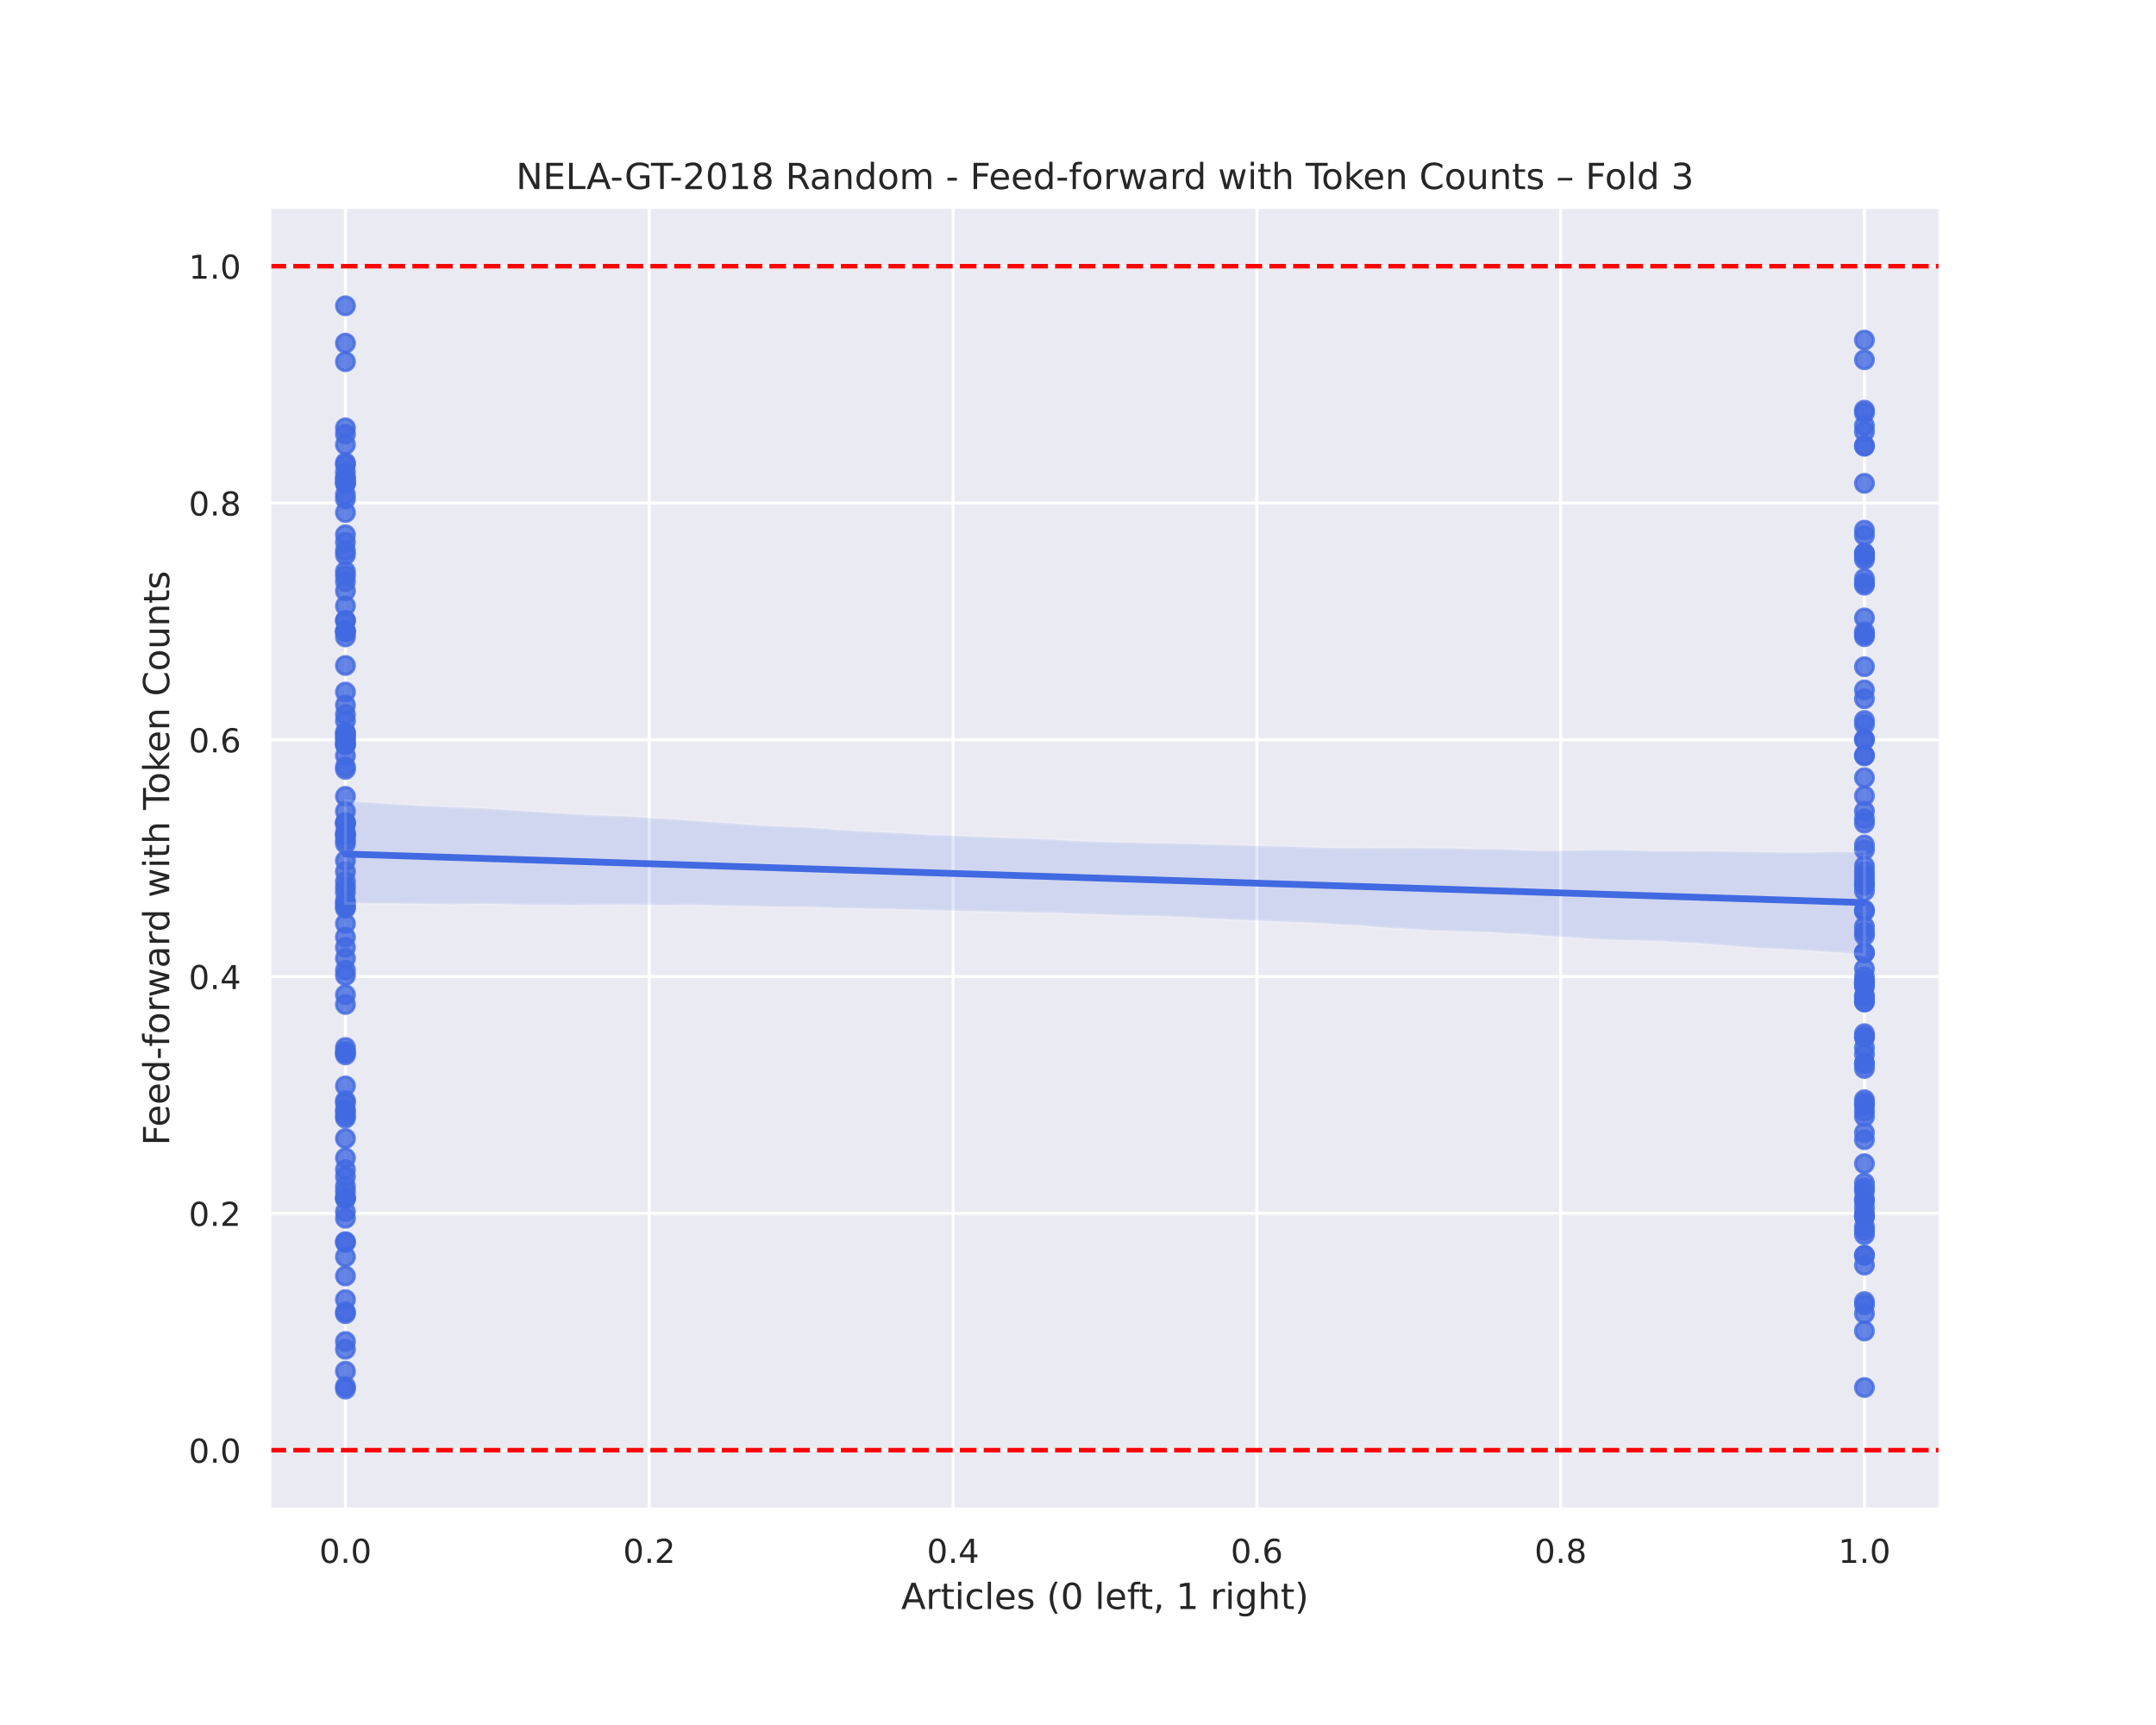 <?xml version="1.0" encoding="utf-8" standalone="no"?>
<!DOCTYPE svg PUBLIC "-//W3C//DTD SVG 1.1//EN"
  "http://www.w3.org/Graphics/SVG/1.1/DTD/svg11.dtd">
<!-- Created with matplotlib (https://matplotlib.org/) -->
<svg height="576pt" version="1.1" viewBox="0 0 720 576" width="720pt" xmlns="http://www.w3.org/2000/svg" xmlns:xlink="http://www.w3.org/1999/xlink">
 <defs>
  <style type="text/css">
*{stroke-linecap:butt;stroke-linejoin:round;}
  </style>
 </defs>
 <g id="figure_1">
  <g id="patch_1">
   <path d="M 0 576 
L 720 576 
L 720 0 
L 0 0 
z
" style="fill:#ffffff;"/>
  </g>
  <g id="axes_1">
   <g id="patch_2">
    <path d="M 90 504 
L 648 504 
L 648 69.12 
L 90 69.12 
z
" style="fill:#eaeaf2;"/>
   </g>
   <g id="matplotlib.axis_1">
    <g id="xtick_1">
     <g id="line2d_1">
      <path clip-path="url(#p07144610c5)" d="M 115.364 504 
L 115.364 69.12 
" style="fill:none;stroke:#ffffff;stroke-linecap:round;"/>
     </g>
     <g id="text_1">
      <!-- 0.0 -->
      <defs>
       <path d="M 31.781 66.406 
Q 24.172 66.406 20.328 58.906 
Q 16.5 51.422 16.5 36.375 
Q 16.5 21.391 20.328 13.891 
Q 24.172 6.391 31.781 6.391 
Q 39.453 6.391 43.281 13.891 
Q 47.125 21.391 47.125 36.375 
Q 47.125 51.422 43.281 58.906 
Q 39.453 66.406 31.781 66.406 
z
M 31.781 74.219 
Q 44.047 74.219 50.516 64.516 
Q 56.984 54.828 56.984 36.375 
Q 56.984 17.969 50.516 8.266 
Q 44.047 -1.422 31.781 -1.422 
Q 19.531 -1.422 13.062 8.266 
Q 6.594 17.969 6.594 36.375 
Q 6.594 54.828 13.062 64.516 
Q 19.531 74.219 31.781 74.219 
z
" id="DejaVuSans-48"/>
       <path d="M 10.688 12.406 
L 21 12.406 
L 21 0 
L 10.688 0 
z
" id="DejaVuSans-46"/>
      </defs>
      <g style="fill:#262626;" transform="translate(106.617 521.858)scale(0.11 -0.11)">
       <use xlink:href="#DejaVuSans-48"/>
       <use x="63.623" xlink:href="#DejaVuSans-46"/>
       <use x="95.41" xlink:href="#DejaVuSans-48"/>
      </g>
     </g>
    </g>
    <g id="xtick_2">
     <g id="line2d_2">
      <path clip-path="url(#p07144610c5)" d="M 216.818 504 
L 216.818 69.12 
" style="fill:none;stroke:#ffffff;stroke-linecap:round;"/>
     </g>
     <g id="text_2">
      <!-- 0.2 -->
      <defs>
       <path d="M 19.188 8.297 
L 53.609 8.297 
L 53.609 0 
L 7.328 0 
L 7.328 8.297 
Q 12.938 14.109 22.625 23.891 
Q 32.328 33.688 34.812 36.531 
Q 39.547 41.844 41.422 45.531 
Q 43.312 49.219 43.312 52.781 
Q 43.312 58.594 39.234 62.25 
Q 35.156 65.922 28.609 65.922 
Q 23.969 65.922 18.812 64.312 
Q 13.672 62.703 7.812 59.422 
L 7.812 69.391 
Q 13.766 71.781 18.938 73 
Q 24.125 74.219 28.422 74.219 
Q 39.75 74.219 46.484 68.547 
Q 53.219 62.891 53.219 53.422 
Q 53.219 48.922 51.531 44.891 
Q 49.859 40.875 45.406 35.406 
Q 44.188 33.984 37.641 27.219 
Q 31.109 20.453 19.188 8.297 
z
" id="DejaVuSans-50"/>
      </defs>
      <g style="fill:#262626;" transform="translate(208.071 521.858)scale(0.11 -0.11)">
       <use xlink:href="#DejaVuSans-48"/>
       <use x="63.623" xlink:href="#DejaVuSans-46"/>
       <use x="95.41" xlink:href="#DejaVuSans-50"/>
      </g>
     </g>
    </g>
    <g id="xtick_3">
     <g id="line2d_3">
      <path clip-path="url(#p07144610c5)" d="M 318.273 504 
L 318.273 69.12 
" style="fill:none;stroke:#ffffff;stroke-linecap:round;"/>
     </g>
     <g id="text_3">
      <!-- 0.4 -->
      <defs>
       <path d="M 37.797 64.312 
L 12.891 25.391 
L 37.797 25.391 
z
M 35.203 72.906 
L 47.609 72.906 
L 47.609 25.391 
L 58.016 25.391 
L 58.016 17.188 
L 47.609 17.188 
L 47.609 0 
L 37.797 0 
L 37.797 17.188 
L 4.891 17.188 
L 4.891 26.703 
z
" id="DejaVuSans-52"/>
      </defs>
      <g style="fill:#262626;" transform="translate(309.526 521.858)scale(0.11 -0.11)">
       <use xlink:href="#DejaVuSans-48"/>
       <use x="63.623" xlink:href="#DejaVuSans-46"/>
       <use x="95.41" xlink:href="#DejaVuSans-52"/>
      </g>
     </g>
    </g>
    <g id="xtick_4">
     <g id="line2d_4">
      <path clip-path="url(#p07144610c5)" d="M 419.727 504 
L 419.727 69.12 
" style="fill:none;stroke:#ffffff;stroke-linecap:round;"/>
     </g>
     <g id="text_4">
      <!-- 0.6 -->
      <defs>
       <path d="M 33.016 40.375 
Q 26.375 40.375 22.484 35.828 
Q 18.609 31.297 18.609 23.391 
Q 18.609 15.531 22.484 10.953 
Q 26.375 6.391 33.016 6.391 
Q 39.656 6.391 43.531 10.953 
Q 47.406 15.531 47.406 23.391 
Q 47.406 31.297 43.531 35.828 
Q 39.656 40.375 33.016 40.375 
z
M 52.594 71.297 
L 52.594 62.312 
Q 48.875 64.062 45.094 64.984 
Q 41.312 65.922 37.594 65.922 
Q 27.828 65.922 22.672 59.328 
Q 17.531 52.734 16.797 39.406 
Q 19.672 43.656 24.016 45.922 
Q 28.375 48.188 33.594 48.188 
Q 44.578 48.188 50.953 41.516 
Q 57.328 34.859 57.328 23.391 
Q 57.328 12.156 50.688 5.359 
Q 44.047 -1.422 33.016 -1.422 
Q 20.359 -1.422 13.672 8.266 
Q 6.984 17.969 6.984 36.375 
Q 6.984 53.656 15.188 63.938 
Q 23.391 74.219 37.203 74.219 
Q 40.922 74.219 44.703 73.484 
Q 48.484 72.75 52.594 71.297 
z
" id="DejaVuSans-54"/>
      </defs>
      <g style="fill:#262626;" transform="translate(410.981 521.858)scale(0.11 -0.11)">
       <use xlink:href="#DejaVuSans-48"/>
       <use x="63.623" xlink:href="#DejaVuSans-46"/>
       <use x="95.41" xlink:href="#DejaVuSans-54"/>
      </g>
     </g>
    </g>
    <g id="xtick_5">
     <g id="line2d_5">
      <path clip-path="url(#p07144610c5)" d="M 521.182 504 
L 521.182 69.12 
" style="fill:none;stroke:#ffffff;stroke-linecap:round;"/>
     </g>
     <g id="text_5">
      <!-- 0.8 -->
      <defs>
       <path d="M 31.781 34.625 
Q 24.75 34.625 20.719 30.859 
Q 16.703 27.094 16.703 20.516 
Q 16.703 13.922 20.719 10.156 
Q 24.75 6.391 31.781 6.391 
Q 38.812 6.391 42.859 10.172 
Q 46.922 13.969 46.922 20.516 
Q 46.922 27.094 42.891 30.859 
Q 38.875 34.625 31.781 34.625 
z
M 21.922 38.812 
Q 15.578 40.375 12.031 44.719 
Q 8.5 49.078 8.5 55.328 
Q 8.5 64.062 14.719 69.141 
Q 20.953 74.219 31.781 74.219 
Q 42.672 74.219 48.875 69.141 
Q 55.078 64.062 55.078 55.328 
Q 55.078 49.078 51.531 44.719 
Q 48 40.375 41.703 38.812 
Q 48.828 37.156 52.797 32.312 
Q 56.781 27.484 56.781 20.516 
Q 56.781 9.906 50.312 4.234 
Q 43.844 -1.422 31.781 -1.422 
Q 19.734 -1.422 13.25 4.234 
Q 6.781 9.906 6.781 20.516 
Q 6.781 27.484 10.781 32.312 
Q 14.797 37.156 21.922 38.812 
z
M 18.312 54.391 
Q 18.312 48.734 21.844 45.562 
Q 25.391 42.391 31.781 42.391 
Q 38.141 42.391 41.719 45.562 
Q 45.312 48.734 45.312 54.391 
Q 45.312 60.062 41.719 63.234 
Q 38.141 66.406 31.781 66.406 
Q 25.391 66.406 21.844 63.234 
Q 18.312 60.062 18.312 54.391 
z
" id="DejaVuSans-56"/>
      </defs>
      <g style="fill:#262626;" transform="translate(512.435 521.858)scale(0.11 -0.11)">
       <use xlink:href="#DejaVuSans-48"/>
       <use x="63.623" xlink:href="#DejaVuSans-46"/>
       <use x="95.41" xlink:href="#DejaVuSans-56"/>
      </g>
     </g>
    </g>
    <g id="xtick_6">
     <g id="line2d_6">
      <path clip-path="url(#p07144610c5)" d="M 622.636 504 
L 622.636 69.12 
" style="fill:none;stroke:#ffffff;stroke-linecap:round;"/>
     </g>
     <g id="text_6">
      <!-- 1.0 -->
      <defs>
       <path d="M 12.406 8.297 
L 28.516 8.297 
L 28.516 63.922 
L 10.984 60.406 
L 10.984 69.391 
L 28.422 72.906 
L 38.281 72.906 
L 38.281 8.297 
L 54.391 8.297 
L 54.391 0 
L 12.406 0 
z
" id="DejaVuSans-49"/>
      </defs>
      <g style="fill:#262626;" transform="translate(613.89 521.858)scale(0.11 -0.11)">
       <use xlink:href="#DejaVuSans-49"/>
       <use x="63.623" xlink:href="#DejaVuSans-46"/>
       <use x="95.41" xlink:href="#DejaVuSans-48"/>
      </g>
     </g>
    </g>
    <g id="text_7">
     <!-- Articles (0 left, 1 right) -->
     <defs>
      <path d="M 34.188 63.188 
L 20.797 26.906 
L 47.609 26.906 
z
M 28.609 72.906 
L 39.797 72.906 
L 67.578 0 
L 57.328 0 
L 50.688 18.703 
L 17.828 18.703 
L 11.188 0 
L 0.781 0 
z
" id="DejaVuSans-65"/>
      <path d="M 41.109 46.297 
Q 39.594 47.172 37.812 47.578 
Q 36.031 48 33.891 48 
Q 26.266 48 22.188 43.047 
Q 18.109 38.094 18.109 28.812 
L 18.109 0 
L 9.078 0 
L 9.078 54.688 
L 18.109 54.688 
L 18.109 46.188 
Q 20.953 51.172 25.484 53.578 
Q 30.031 56 36.531 56 
Q 37.453 56 38.578 55.875 
Q 39.703 55.766 41.062 55.516 
z
" id="DejaVuSans-114"/>
      <path d="M 18.312 70.219 
L 18.312 54.688 
L 36.812 54.688 
L 36.812 47.703 
L 18.312 47.703 
L 18.312 18.016 
Q 18.312 11.328 20.141 9.422 
Q 21.969 7.516 27.594 7.516 
L 36.812 7.516 
L 36.812 0 
L 27.594 0 
Q 17.188 0 13.234 3.875 
Q 9.281 7.766 9.281 18.016 
L 9.281 47.703 
L 2.688 47.703 
L 2.688 54.688 
L 9.281 54.688 
L 9.281 70.219 
z
" id="DejaVuSans-116"/>
      <path d="M 9.422 54.688 
L 18.406 54.688 
L 18.406 0 
L 9.422 0 
z
M 9.422 75.984 
L 18.406 75.984 
L 18.406 64.594 
L 9.422 64.594 
z
" id="DejaVuSans-105"/>
      <path d="M 48.781 52.594 
L 48.781 44.188 
Q 44.969 46.297 41.141 47.344 
Q 37.312 48.391 33.406 48.391 
Q 24.656 48.391 19.812 42.844 
Q 14.984 37.312 14.984 27.297 
Q 14.984 17.281 19.812 11.734 
Q 24.656 6.203 33.406 6.203 
Q 37.312 6.203 41.141 7.25 
Q 44.969 8.297 48.781 10.406 
L 48.781 2.094 
Q 45.016 0.344 40.984 -0.531 
Q 36.969 -1.422 32.422 -1.422 
Q 20.062 -1.422 12.781 6.344 
Q 5.516 14.109 5.516 27.297 
Q 5.516 40.672 12.859 48.328 
Q 20.219 56 33.016 56 
Q 37.156 56 41.109 55.141 
Q 45.062 54.297 48.781 52.594 
z
" id="DejaVuSans-99"/>
      <path d="M 9.422 75.984 
L 18.406 75.984 
L 18.406 0 
L 9.422 0 
z
" id="DejaVuSans-108"/>
      <path d="M 56.203 29.594 
L 56.203 25.203 
L 14.891 25.203 
Q 15.484 15.922 20.484 11.062 
Q 25.484 6.203 34.422 6.203 
Q 39.594 6.203 44.453 7.469 
Q 49.312 8.734 54.109 11.281 
L 54.109 2.781 
Q 49.266 0.734 44.188 -0.344 
Q 39.109 -1.422 33.891 -1.422 
Q 20.797 -1.422 13.156 6.188 
Q 5.516 13.812 5.516 26.812 
Q 5.516 40.234 12.766 48.109 
Q 20.016 56 32.328 56 
Q 43.359 56 49.781 48.891 
Q 56.203 41.797 56.203 29.594 
z
M 47.219 32.234 
Q 47.125 39.594 43.094 43.984 
Q 39.062 48.391 32.422 48.391 
Q 24.906 48.391 20.391 44.141 
Q 15.875 39.891 15.188 32.172 
z
" id="DejaVuSans-101"/>
      <path d="M 44.281 53.078 
L 44.281 44.578 
Q 40.484 46.531 36.375 47.5 
Q 32.281 48.484 27.875 48.484 
Q 21.188 48.484 17.844 46.438 
Q 14.5 44.391 14.5 40.281 
Q 14.5 37.156 16.891 35.375 
Q 19.281 33.594 26.516 31.984 
L 29.594 31.297 
Q 39.156 29.25 43.188 25.516 
Q 47.219 21.781 47.219 15.094 
Q 47.219 7.469 41.188 3.016 
Q 35.156 -1.422 24.609 -1.422 
Q 20.219 -1.422 15.453 -0.562 
Q 10.688 0.297 5.422 2 
L 5.422 11.281 
Q 10.406 8.688 15.234 7.391 
Q 20.062 6.109 24.812 6.109 
Q 31.156 6.109 34.562 8.281 
Q 37.984 10.453 37.984 14.406 
Q 37.984 18.062 35.516 20.016 
Q 33.062 21.969 24.703 23.781 
L 21.578 24.516 
Q 13.234 26.266 9.516 29.906 
Q 5.812 33.547 5.812 39.891 
Q 5.812 47.609 11.281 51.797 
Q 16.75 56 26.812 56 
Q 31.781 56 36.172 55.266 
Q 40.578 54.547 44.281 53.078 
z
" id="DejaVuSans-115"/>
      <path id="DejaVuSans-32"/>
      <path d="M 31 75.875 
Q 24.469 64.656 21.281 53.656 
Q 18.109 42.672 18.109 31.391 
Q 18.109 20.125 21.312 9.062 
Q 24.516 -2 31 -13.188 
L 23.188 -13.188 
Q 15.875 -1.703 12.234 9.375 
Q 8.594 20.453 8.594 31.391 
Q 8.594 42.281 12.203 53.312 
Q 15.828 64.359 23.188 75.875 
z
" id="DejaVuSans-40"/>
      <path d="M 37.109 75.984 
L 37.109 68.5 
L 28.516 68.5 
Q 23.688 68.5 21.797 66.547 
Q 19.922 64.594 19.922 59.516 
L 19.922 54.688 
L 34.719 54.688 
L 34.719 47.703 
L 19.922 47.703 
L 19.922 0 
L 10.891 0 
L 10.891 47.703 
L 2.297 47.703 
L 2.297 54.688 
L 10.891 54.688 
L 10.891 58.5 
Q 10.891 67.625 15.141 71.797 
Q 19.391 75.984 28.609 75.984 
z
" id="DejaVuSans-102"/>
      <path d="M 11.719 12.406 
L 22.016 12.406 
L 22.016 4 
L 14.016 -11.625 
L 7.719 -11.625 
L 11.719 4 
z
" id="DejaVuSans-44"/>
      <path d="M 45.406 27.984 
Q 45.406 37.75 41.375 43.109 
Q 37.359 48.484 30.078 48.484 
Q 22.859 48.484 18.828 43.109 
Q 14.797 37.75 14.797 27.984 
Q 14.797 18.266 18.828 12.891 
Q 22.859 7.516 30.078 7.516 
Q 37.359 7.516 41.375 12.891 
Q 45.406 18.266 45.406 27.984 
z
M 54.391 6.781 
Q 54.391 -7.172 48.188 -13.984 
Q 42 -20.797 29.203 -20.797 
Q 24.469 -20.797 20.266 -20.094 
Q 16.062 -19.391 12.109 -17.922 
L 12.109 -9.188 
Q 16.062 -11.328 19.922 -12.344 
Q 23.781 -13.375 27.781 -13.375 
Q 36.625 -13.375 41.016 -8.766 
Q 45.406 -4.156 45.406 5.172 
L 45.406 9.625 
Q 42.625 4.781 38.281 2.391 
Q 33.938 0 27.875 0 
Q 17.828 0 11.672 7.656 
Q 5.516 15.328 5.516 27.984 
Q 5.516 40.672 11.672 48.328 
Q 17.828 56 27.875 56 
Q 33.938 56 38.281 53.609 
Q 42.625 51.219 45.406 46.391 
L 45.406 54.688 
L 54.391 54.688 
z
" id="DejaVuSans-103"/>
      <path d="M 54.891 33.016 
L 54.891 0 
L 45.906 0 
L 45.906 32.719 
Q 45.906 40.484 42.875 44.328 
Q 39.844 48.188 33.797 48.188 
Q 26.516 48.188 22.312 43.547 
Q 18.109 38.922 18.109 30.906 
L 18.109 0 
L 9.078 0 
L 9.078 75.984 
L 18.109 75.984 
L 18.109 46.188 
Q 21.344 51.125 25.703 53.562 
Q 30.078 56 35.797 56 
Q 45.219 56 50.047 50.172 
Q 54.891 44.344 54.891 33.016 
z
" id="DejaVuSans-104"/>
      <path d="M 8.016 75.875 
L 15.828 75.875 
Q 23.141 64.359 26.781 53.312 
Q 30.422 42.281 30.422 31.391 
Q 30.422 20.453 26.781 9.375 
Q 23.141 -1.703 15.828 -13.188 
L 8.016 -13.188 
Q 14.5 -2 17.703 9.062 
Q 20.906 20.125 20.906 31.391 
Q 20.906 42.672 17.703 53.656 
Q 14.5 64.656 8.016 75.875 
z
" id="DejaVuSans-41"/>
     </defs>
     <g style="fill:#262626;" transform="translate(300.96 537.264)scale(0.12 -0.12)">
      <use xlink:href="#DejaVuSans-65"/>
      <use x="68.408" xlink:href="#DejaVuSans-114"/>
      <use x="109.521" xlink:href="#DejaVuSans-116"/>
      <use x="148.73" xlink:href="#DejaVuSans-105"/>
      <use x="176.514" xlink:href="#DejaVuSans-99"/>
      <use x="231.494" xlink:href="#DejaVuSans-108"/>
      <use x="259.277" xlink:href="#DejaVuSans-101"/>
      <use x="320.801" xlink:href="#DejaVuSans-115"/>
      <use x="372.9" xlink:href="#DejaVuSans-32"/>
      <use x="404.688" xlink:href="#DejaVuSans-40"/>
      <use x="443.701" xlink:href="#DejaVuSans-48"/>
      <use x="507.324" xlink:href="#DejaVuSans-32"/>
      <use x="539.111" xlink:href="#DejaVuSans-108"/>
      <use x="566.895" xlink:href="#DejaVuSans-101"/>
      <use x="628.418" xlink:href="#DejaVuSans-102"/>
      <use x="661.873" xlink:href="#DejaVuSans-116"/>
      <use x="701.082" xlink:href="#DejaVuSans-44"/>
      <use x="732.869" xlink:href="#DejaVuSans-32"/>
      <use x="764.656" xlink:href="#DejaVuSans-49"/>
      <use x="828.279" xlink:href="#DejaVuSans-32"/>
      <use x="860.066" xlink:href="#DejaVuSans-114"/>
      <use x="901.18" xlink:href="#DejaVuSans-105"/>
      <use x="928.963" xlink:href="#DejaVuSans-103"/>
      <use x="992.439" xlink:href="#DejaVuSans-104"/>
      <use x="1055.818" xlink:href="#DejaVuSans-116"/>
      <use x="1095.027" xlink:href="#DejaVuSans-41"/>
     </g>
    </g>
   </g>
   <g id="matplotlib.axis_2">
    <g id="ytick_1">
     <g id="line2d_7">
      <path clip-path="url(#p07144610c5)" d="M 90 484.233 
L 648 484.233 
" style="fill:none;stroke:#ffffff;stroke-linecap:round;"/>
     </g>
     <g id="text_8">
      <!-- 0.0 -->
      <g style="fill:#262626;" transform="translate(63.007 488.412)scale(0.11 -0.11)">
       <use xlink:href="#DejaVuSans-48"/>
       <use x="63.623" xlink:href="#DejaVuSans-46"/>
       <use x="95.41" xlink:href="#DejaVuSans-48"/>
      </g>
     </g>
    </g>
    <g id="ytick_2">
     <g id="line2d_8">
      <path clip-path="url(#p07144610c5)" d="M 90 405.164 
L 648 405.164 
" style="fill:none;stroke:#ffffff;stroke-linecap:round;"/>
     </g>
     <g id="text_9">
      <!-- 0.2 -->
      <g style="fill:#262626;" transform="translate(63.007 409.343)scale(0.11 -0.11)">
       <use xlink:href="#DejaVuSans-48"/>
       <use x="63.623" xlink:href="#DejaVuSans-46"/>
       <use x="95.41" xlink:href="#DejaVuSans-50"/>
      </g>
     </g>
    </g>
    <g id="ytick_3">
     <g id="line2d_9">
      <path clip-path="url(#p07144610c5)" d="M 90 326.095 
L 648 326.095 
" style="fill:none;stroke:#ffffff;stroke-linecap:round;"/>
     </g>
     <g id="text_10">
      <!-- 0.4 -->
      <g style="fill:#262626;" transform="translate(63.007 330.274)scale(0.11 -0.11)">
       <use xlink:href="#DejaVuSans-48"/>
       <use x="63.623" xlink:href="#DejaVuSans-46"/>
       <use x="95.41" xlink:href="#DejaVuSans-52"/>
      </g>
     </g>
    </g>
    <g id="ytick_4">
     <g id="line2d_10">
      <path clip-path="url(#p07144610c5)" d="M 90 247.025 
L 648 247.025 
" style="fill:none;stroke:#ffffff;stroke-linecap:round;"/>
     </g>
     <g id="text_11">
      <!-- 0.6 -->
      <g style="fill:#262626;" transform="translate(63.007 251.205)scale(0.11 -0.11)">
       <use xlink:href="#DejaVuSans-48"/>
       <use x="63.623" xlink:href="#DejaVuSans-46"/>
       <use x="95.41" xlink:href="#DejaVuSans-54"/>
      </g>
     </g>
    </g>
    <g id="ytick_5">
     <g id="line2d_11">
      <path clip-path="url(#p07144610c5)" d="M 90 167.956 
L 648 167.956 
" style="fill:none;stroke:#ffffff;stroke-linecap:round;"/>
     </g>
     <g id="text_12">
      <!-- 0.8 -->
      <g style="fill:#262626;" transform="translate(63.007 172.136)scale(0.11 -0.11)">
       <use xlink:href="#DejaVuSans-48"/>
       <use x="63.623" xlink:href="#DejaVuSans-46"/>
       <use x="95.41" xlink:href="#DejaVuSans-56"/>
      </g>
     </g>
    </g>
    <g id="ytick_6">
     <g id="line2d_12">
      <path clip-path="url(#p07144610c5)" d="M 90 88.887 
L 648 88.887 
" style="fill:none;stroke:#ffffff;stroke-linecap:round;"/>
     </g>
     <g id="text_13">
      <!-- 1.0 -->
      <g style="fill:#262626;" transform="translate(63.007 93.066)scale(0.11 -0.11)">
       <use xlink:href="#DejaVuSans-49"/>
       <use x="63.623" xlink:href="#DejaVuSans-46"/>
       <use x="95.41" xlink:href="#DejaVuSans-48"/>
      </g>
     </g>
    </g>
    <g id="text_14">
     <!-- Feed-forward with Token Counts -->
     <defs>
      <path d="M 9.812 72.906 
L 51.703 72.906 
L 51.703 64.594 
L 19.672 64.594 
L 19.672 43.109 
L 48.578 43.109 
L 48.578 34.812 
L 19.672 34.812 
L 19.672 0 
L 9.812 0 
z
" id="DejaVuSans-70"/>
      <path d="M 45.406 46.391 
L 45.406 75.984 
L 54.391 75.984 
L 54.391 0 
L 45.406 0 
L 45.406 8.203 
Q 42.578 3.328 38.25 0.953 
Q 33.938 -1.422 27.875 -1.422 
Q 17.969 -1.422 11.734 6.484 
Q 5.516 14.406 5.516 27.297 
Q 5.516 40.188 11.734 48.094 
Q 17.969 56 27.875 56 
Q 33.938 56 38.25 53.625 
Q 42.578 51.266 45.406 46.391 
z
M 14.797 27.297 
Q 14.797 17.391 18.875 11.75 
Q 22.953 6.109 30.078 6.109 
Q 37.203 6.109 41.297 11.75 
Q 45.406 17.391 45.406 27.297 
Q 45.406 37.203 41.297 42.844 
Q 37.203 48.484 30.078 48.484 
Q 22.953 48.484 18.875 42.844 
Q 14.797 37.203 14.797 27.297 
z
" id="DejaVuSans-100"/>
      <path d="M 4.891 31.391 
L 31.203 31.391 
L 31.203 23.391 
L 4.891 23.391 
z
" id="DejaVuSans-45"/>
      <path d="M 30.609 48.391 
Q 23.391 48.391 19.188 42.75 
Q 14.984 37.109 14.984 27.297 
Q 14.984 17.484 19.156 11.844 
Q 23.344 6.203 30.609 6.203 
Q 37.797 6.203 41.984 11.859 
Q 46.188 17.531 46.188 27.297 
Q 46.188 37.016 41.984 42.703 
Q 37.797 48.391 30.609 48.391 
z
M 30.609 56 
Q 42.328 56 49.016 48.375 
Q 55.719 40.766 55.719 27.297 
Q 55.719 13.875 49.016 6.219 
Q 42.328 -1.422 30.609 -1.422 
Q 18.844 -1.422 12.172 6.219 
Q 5.516 13.875 5.516 27.297 
Q 5.516 40.766 12.172 48.375 
Q 18.844 56 30.609 56 
z
" id="DejaVuSans-111"/>
      <path d="M 4.203 54.688 
L 13.188 54.688 
L 24.422 12.016 
L 35.594 54.688 
L 46.188 54.688 
L 57.422 12.016 
L 68.609 54.688 
L 77.594 54.688 
L 63.281 0 
L 52.688 0 
L 40.922 44.828 
L 29.109 0 
L 18.5 0 
z
" id="DejaVuSans-119"/>
      <path d="M 34.281 27.484 
Q 23.391 27.484 19.188 25 
Q 14.984 22.516 14.984 16.5 
Q 14.984 11.719 18.141 8.906 
Q 21.297 6.109 26.703 6.109 
Q 34.188 6.109 38.703 11.406 
Q 43.219 16.703 43.219 25.484 
L 43.219 27.484 
z
M 52.203 31.203 
L 52.203 0 
L 43.219 0 
L 43.219 8.297 
Q 40.141 3.328 35.547 0.953 
Q 30.953 -1.422 24.312 -1.422 
Q 15.922 -1.422 10.953 3.297 
Q 6 8.016 6 15.922 
Q 6 25.141 12.172 29.828 
Q 18.359 34.516 30.609 34.516 
L 43.219 34.516 
L 43.219 35.406 
Q 43.219 41.609 39.141 45 
Q 35.062 48.391 27.688 48.391 
Q 23 48.391 18.547 47.266 
Q 14.109 46.141 10.016 43.891 
L 10.016 52.203 
Q 14.938 54.109 19.578 55.047 
Q 24.219 56 28.609 56 
Q 40.484 56 46.344 49.844 
Q 52.203 43.703 52.203 31.203 
z
" id="DejaVuSans-97"/>
      <path d="M -0.297 72.906 
L 61.375 72.906 
L 61.375 64.594 
L 35.5 64.594 
L 35.5 0 
L 25.594 0 
L 25.594 64.594 
L -0.297 64.594 
z
" id="DejaVuSans-84"/>
      <path d="M 9.078 75.984 
L 18.109 75.984 
L 18.109 31.109 
L 44.922 54.688 
L 56.391 54.688 
L 27.391 29.109 
L 57.625 0 
L 45.906 0 
L 18.109 26.703 
L 18.109 0 
L 9.078 0 
z
" id="DejaVuSans-107"/>
      <path d="M 54.891 33.016 
L 54.891 0 
L 45.906 0 
L 45.906 32.719 
Q 45.906 40.484 42.875 44.328 
Q 39.844 48.188 33.797 48.188 
Q 26.516 48.188 22.312 43.547 
Q 18.109 38.922 18.109 30.906 
L 18.109 0 
L 9.078 0 
L 9.078 54.688 
L 18.109 54.688 
L 18.109 46.188 
Q 21.344 51.125 25.703 53.562 
Q 30.078 56 35.797 56 
Q 45.219 56 50.047 50.172 
Q 54.891 44.344 54.891 33.016 
z
" id="DejaVuSans-110"/>
      <path d="M 64.406 67.281 
L 64.406 56.891 
Q 59.422 61.531 53.781 63.812 
Q 48.141 66.109 41.797 66.109 
Q 29.297 66.109 22.656 58.469 
Q 16.016 50.828 16.016 36.375 
Q 16.016 21.969 22.656 14.328 
Q 29.297 6.688 41.797 6.688 
Q 48.141 6.688 53.781 8.984 
Q 59.422 11.281 64.406 15.922 
L 64.406 5.609 
Q 59.234 2.094 53.438 0.328 
Q 47.656 -1.422 41.219 -1.422 
Q 24.656 -1.422 15.125 8.703 
Q 5.609 18.844 5.609 36.375 
Q 5.609 53.953 15.125 64.078 
Q 24.656 74.219 41.219 74.219 
Q 47.75 74.219 53.531 72.484 
Q 59.328 70.75 64.406 67.281 
z
" id="DejaVuSans-67"/>
      <path d="M 8.5 21.578 
L 8.5 54.688 
L 17.484 54.688 
L 17.484 21.922 
Q 17.484 14.156 20.5 10.266 
Q 23.531 6.391 29.594 6.391 
Q 36.859 6.391 41.078 11.031 
Q 45.312 15.672 45.312 23.688 
L 45.312 54.688 
L 54.297 54.688 
L 54.297 0 
L 45.312 0 
L 45.312 8.406 
Q 42.047 3.422 37.719 1 
Q 33.406 -1.422 27.688 -1.422 
Q 18.266 -1.422 13.375 4.438 
Q 8.5 10.297 8.5 21.578 
z
M 31.109 56 
z
" id="DejaVuSans-117"/>
     </defs>
     <g style="fill:#262626;" transform="translate(56.511 382.503)rotate(-90)scale(0.12 -0.12)">
      <use xlink:href="#DejaVuSans-70"/>
      <use x="52.02" xlink:href="#DejaVuSans-101"/>
      <use x="113.543" xlink:href="#DejaVuSans-101"/>
      <use x="175.066" xlink:href="#DejaVuSans-100"/>
      <use x="238.543" xlink:href="#DejaVuSans-45"/>
      <use x="274.627" xlink:href="#DejaVuSans-102"/>
      <use x="309.832" xlink:href="#DejaVuSans-111"/>
      <use x="371.014" xlink:href="#DejaVuSans-114"/>
      <use x="412.127" xlink:href="#DejaVuSans-119"/>
      <use x="493.914" xlink:href="#DejaVuSans-97"/>
      <use x="555.193" xlink:href="#DejaVuSans-114"/>
      <use x="594.557" xlink:href="#DejaVuSans-100"/>
      <use x="658.033" xlink:href="#DejaVuSans-32"/>
      <use x="689.82" xlink:href="#DejaVuSans-119"/>
      <use x="771.607" xlink:href="#DejaVuSans-105"/>
      <use x="799.391" xlink:href="#DejaVuSans-116"/>
      <use x="838.6" xlink:href="#DejaVuSans-104"/>
      <use x="901.979" xlink:href="#DejaVuSans-32"/>
      <use x="933.766" xlink:href="#DejaVuSans-84"/>
      <use x="977.85" xlink:href="#DejaVuSans-111"/>
      <use x="1039.031" xlink:href="#DejaVuSans-107"/>
      <use x="1093.316" xlink:href="#DejaVuSans-101"/>
      <use x="1154.84" xlink:href="#DejaVuSans-110"/>
      <use x="1218.219" xlink:href="#DejaVuSans-32"/>
      <use x="1250.006" xlink:href="#DejaVuSans-67"/>
      <use x="1319.83" xlink:href="#DejaVuSans-111"/>
      <use x="1381.012" xlink:href="#DejaVuSans-117"/>
      <use x="1444.391" xlink:href="#DejaVuSans-110"/>
      <use x="1507.77" xlink:href="#DejaVuSans-116"/>
      <use x="1546.979" xlink:href="#DejaVuSans-115"/>
     </g>
    </g>
   </g>
   <g id="PathCollection_1">
    <defs>
     <path d="M 0 3 
C 0.796 3 1.559 2.684 2.121 2.121 
C 2.684 1.559 3 0.796 3 0 
C 3 -0.796 2.684 -1.559 2.121 -2.121 
C 1.559 -2.684 0.796 -3 0 -3 
C -0.796 -3 -1.559 -2.684 -2.121 -2.121 
C -2.684 -1.559 -3 -0.796 -3 0 
C -3 0.796 -2.684 1.559 -2.121 2.121 
C -1.559 2.684 -0.796 3 0 3 
z
" id="m000a473250" style="stroke:#4169e1;stroke-opacity:0.8;"/>
    </defs>
    <g clip-path="url(#p07144610c5)">
     <use style="fill:#4169e1;fill-opacity:0.8;stroke:#4169e1;stroke-opacity:0.8;" x="115.364" xlink:href="#m000a473250" y="165.108"/>
     <use style="fill:#4169e1;fill-opacity:0.8;stroke:#4169e1;stroke-opacity:0.8;" x="622.636" xlink:href="#m000a473250" y="346.283"/>
     <use style="fill:#4169e1;fill-opacity:0.8;stroke:#4169e1;stroke-opacity:0.8;" x="622.636" xlink:href="#m000a473250" y="113.558"/>
     <use style="fill:#4169e1;fill-opacity:0.8;stroke:#4169e1;stroke-opacity:0.8;" x="115.364" xlink:href="#m000a473250" y="373.371"/>
     <use style="fill:#4169e1;fill-opacity:0.8;stroke:#4169e1;stroke-opacity:0.8;" x="622.636" xlink:href="#m000a473250" y="435.72"/>
     <use style="fill:#4169e1;fill-opacity:0.8;stroke:#4169e1;stroke-opacity:0.8;" x="115.364" xlink:href="#m000a473250" y="399.754"/>
     <use style="fill:#4169e1;fill-opacity:0.8;stroke:#4169e1;stroke-opacity:0.8;" x="622.636" xlink:href="#m000a473250" y="185.92"/>
     <use style="fill:#4169e1;fill-opacity:0.8;stroke:#4169e1;stroke-opacity:0.8;" x="115.364" xlink:href="#m000a473250" y="301.64"/>
     <use style="fill:#4169e1;fill-opacity:0.8;stroke:#4169e1;stroke-opacity:0.8;" x="115.364" xlink:href="#m000a473250" y="207.155"/>
     <use style="fill:#4169e1;fill-opacity:0.8;stroke:#4169e1;stroke-opacity:0.8;" x="622.636" xlink:href="#m000a473250" y="463.31"/>
     <use style="fill:#4169e1;fill-opacity:0.8;stroke:#4169e1;stroke-opacity:0.8;" x="115.364" xlink:href="#m000a473250" y="252.343"/>
     <use style="fill:#4169e1;fill-opacity:0.8;stroke:#4169e1;stroke-opacity:0.8;" x="115.364" xlink:href="#m000a473250" y="296.171"/>
     <use style="fill:#4169e1;fill-opacity:0.8;stroke:#4169e1;stroke-opacity:0.8;" x="115.364" xlink:href="#m000a473250" y="210.841"/>
     <use style="fill:#4169e1;fill-opacity:0.8;stroke:#4169e1;stroke-opacity:0.8;" x="115.364" xlink:href="#m000a473250" y="426.068"/>
     <use style="fill:#4169e1;fill-opacity:0.8;stroke:#4169e1;stroke-opacity:0.8;" x="622.636" xlink:href="#m000a473250" y="184.848"/>
     <use style="fill:#4169e1;fill-opacity:0.8;stroke:#4169e1;stroke-opacity:0.8;" x="622.636" xlink:href="#m000a473250" y="395.038"/>
     <use style="fill:#4169e1;fill-opacity:0.8;stroke:#4169e1;stroke-opacity:0.8;" x="115.364" xlink:href="#m000a473250" y="238.579"/>
     <use style="fill:#4169e1;fill-opacity:0.8;stroke:#4169e1;stroke-opacity:0.8;" x="622.636" xlink:href="#m000a473250" y="419.164"/>
     <use style="fill:#4169e1;fill-opacity:0.8;stroke:#4169e1;stroke-opacity:0.8;" x="622.636" xlink:href="#m000a473250" y="438.616"/>
     <use style="fill:#4169e1;fill-opacity:0.8;stroke:#4169e1;stroke-opacity:0.8;" x="622.636" xlink:href="#m000a473250" y="328.276"/>
     <use style="fill:#4169e1;fill-opacity:0.8;stroke:#4169e1;stroke-opacity:0.8;" x="622.636" xlink:href="#m000a473250" y="312.434"/>
     <use style="fill:#4169e1;fill-opacity:0.8;stroke:#4169e1;stroke-opacity:0.8;" x="622.636" xlink:href="#m000a473250" y="297.487"/>
     <use style="fill:#4169e1;fill-opacity:0.8;stroke:#4169e1;stroke-opacity:0.8;" x="115.364" xlink:href="#m000a473250" y="414.906"/>
     <use style="fill:#4169e1;fill-opacity:0.8;stroke:#4169e1;stroke-opacity:0.8;" x="622.636" xlink:href="#m000a473250" y="406.255"/>
     <use style="fill:#4169e1;fill-opacity:0.8;stroke:#4169e1;stroke-opacity:0.8;" x="622.636" xlink:href="#m000a473250" y="149.019"/>
     <use style="fill:#4169e1;fill-opacity:0.8;stroke:#4169e1;stroke-opacity:0.8;" x="115.364" xlink:href="#m000a473250" y="248.735"/>
     <use style="fill:#4169e1;fill-opacity:0.8;stroke:#4169e1;stroke-opacity:0.8;" x="115.364" xlink:href="#m000a473250" y="185.304"/>
     <use style="fill:#4169e1;fill-opacity:0.8;stroke:#4169e1;stroke-opacity:0.8;" x="622.636" xlink:href="#m000a473250" y="371.053"/>
     <use style="fill:#4169e1;fill-opacity:0.8;stroke:#4169e1;stroke-opacity:0.8;" x="115.364" xlink:href="#m000a473250" y="390.538"/>
     <use style="fill:#4169e1;fill-opacity:0.8;stroke:#4169e1;stroke-opacity:0.8;" x="115.364" xlink:href="#m000a473250" y="159.675"/>
     <use style="fill:#4169e1;fill-opacity:0.8;stroke:#4169e1;stroke-opacity:0.8;" x="115.364" xlink:href="#m000a473250" y="245.932"/>
     <use style="fill:#4169e1;fill-opacity:0.8;stroke:#4169e1;stroke-opacity:0.8;" x="622.636" xlink:href="#m000a473250" y="367.203"/>
     <use style="fill:#4169e1;fill-opacity:0.8;stroke:#4169e1;stroke-opacity:0.8;" x="622.636" xlink:href="#m000a473250" y="334.447"/>
     <use style="fill:#4169e1;fill-opacity:0.8;stroke:#4169e1;stroke-opacity:0.8;" x="622.636" xlink:href="#m000a473250" y="246.896"/>
     <use style="fill:#4169e1;fill-opacity:0.8;stroke:#4169e1;stroke-opacity:0.8;" x="622.636" xlink:href="#m000a473250" y="161.387"/>
     <use style="fill:#4169e1;fill-opacity:0.8;stroke:#4169e1;stroke-opacity:0.8;" x="115.364" xlink:href="#m000a473250" y="447.942"/>
     <use style="fill:#4169e1;fill-opacity:0.8;stroke:#4169e1;stroke-opacity:0.8;" x="622.636" xlink:href="#m000a473250" y="252.189"/>
     <use style="fill:#4169e1;fill-opacity:0.8;stroke:#4169e1;stroke-opacity:0.8;" x="622.636" xlink:href="#m000a473250" y="409.547"/>
     <use style="fill:#4169e1;fill-opacity:0.8;stroke:#4169e1;stroke-opacity:0.8;" x="622.636" xlink:href="#m000a473250" y="419.142"/>
     <use style="fill:#4169e1;fill-opacity:0.8;stroke:#4169e1;stroke-opacity:0.8;" x="115.364" xlink:href="#m000a473250" y="114.579"/>
     <use style="fill:#4169e1;fill-opacity:0.8;stroke:#4169e1;stroke-opacity:0.8;" x="622.636" xlink:href="#m000a473250" y="240.575"/>
     <use style="fill:#4169e1;fill-opacity:0.8;stroke:#4169e1;stroke-opacity:0.8;" x="622.636" xlink:href="#m000a473250" y="282.135"/>
     <use style="fill:#4169e1;fill-opacity:0.8;stroke:#4169e1;stroke-opacity:0.8;" x="622.636" xlink:href="#m000a473250" y="326.174"/>
     <use style="fill:#4169e1;fill-opacity:0.8;stroke:#4169e1;stroke-opacity:0.8;" x="115.364" xlink:href="#m000a473250" y="302.704"/>
     <use style="fill:#4169e1;fill-opacity:0.8;stroke:#4169e1;stroke-opacity:0.8;" x="115.364" xlink:href="#m000a473250" y="178.561"/>
     <use style="fill:#4169e1;fill-opacity:0.8;stroke:#4169e1;stroke-opacity:0.8;" x="115.364" xlink:href="#m000a473250" y="297.907"/>
     <use style="fill:#4169e1;fill-opacity:0.8;stroke:#4169e1;stroke-opacity:0.8;" x="622.636" xlink:href="#m000a473250" y="349.82"/>
     <use style="fill:#4169e1;fill-opacity:0.8;stroke:#4169e1;stroke-opacity:0.8;" x="115.364" xlink:href="#m000a473250" y="231.084"/>
     <use style="fill:#4169e1;fill-opacity:0.8;stroke:#4169e1;stroke-opacity:0.8;" x="115.364" xlink:href="#m000a473250" y="400.233"/>
     <use style="fill:#4169e1;fill-opacity:0.8;stroke:#4169e1;stroke-opacity:0.8;" x="115.364" xlink:href="#m000a473250" y="380.162"/>
     <use style="fill:#4169e1;fill-opacity:0.8;stroke:#4169e1;stroke-opacity:0.8;" x="115.364" xlink:href="#m000a473250" y="280.533"/>
     <use style="fill:#4169e1;fill-opacity:0.8;stroke:#4169e1;stroke-opacity:0.8;" x="622.636" xlink:href="#m000a473250" y="334.615"/>
     <use style="fill:#4169e1;fill-opacity:0.8;stroke:#4169e1;stroke-opacity:0.8;" x="622.636" xlink:href="#m000a473250" y="137.834"/>
     <use style="fill:#4169e1;fill-opacity:0.8;stroke:#4169e1;stroke-opacity:0.8;" x="115.364" xlink:href="#m000a473250" y="291.037"/>
     <use style="fill:#4169e1;fill-opacity:0.8;stroke:#4169e1;stroke-opacity:0.8;" x="115.364" xlink:href="#m000a473250" y="335.412"/>
     <use style="fill:#4169e1;fill-opacity:0.8;stroke:#4169e1;stroke-opacity:0.8;" x="115.364" xlink:href="#m000a473250" y="278.763"/>
     <use style="fill:#4169e1;fill-opacity:0.8;stroke:#4169e1;stroke-opacity:0.8;" x="622.636" xlink:href="#m000a473250" y="292.537"/>
     <use style="fill:#4169e1;fill-opacity:0.8;stroke:#4169e1;stroke-opacity:0.8;" x="622.636" xlink:href="#m000a473250" y="304.308"/>
     <use style="fill:#4169e1;fill-opacity:0.8;stroke:#4169e1;stroke-opacity:0.8;" x="622.636" xlink:href="#m000a473250" y="323.516"/>
     <use style="fill:#4169e1;fill-opacity:0.8;stroke:#4169e1;stroke-opacity:0.8;" x="115.364" xlink:href="#m000a473250" y="281.688"/>
     <use style="fill:#4169e1;fill-opacity:0.8;stroke:#4169e1;stroke-opacity:0.8;" x="622.636" xlink:href="#m000a473250" y="290.973"/>
     <use style="fill:#4169e1;fill-opacity:0.8;stroke:#4169e1;stroke-opacity:0.8;" x="622.636" xlink:href="#m000a473250" y="400.299"/>
     <use style="fill:#4169e1;fill-opacity:0.8;stroke:#4169e1;stroke-opacity:0.8;" x="622.636" xlink:href="#m000a473250" y="177.026"/>
     <use style="fill:#4169e1;fill-opacity:0.8;stroke:#4169e1;stroke-opacity:0.8;" x="115.364" xlink:href="#m000a473250" y="148.484"/>
     <use style="fill:#4169e1;fill-opacity:0.8;stroke:#4169e1;stroke-opacity:0.8;" x="622.636" xlink:href="#m000a473250" y="210.968"/>
     <use style="fill:#4169e1;fill-opacity:0.8;stroke:#4169e1;stroke-opacity:0.8;" x="115.364" xlink:href="#m000a473250" y="240.659"/>
     <use style="fill:#4169e1;fill-opacity:0.8;stroke:#4169e1;stroke-opacity:0.8;" x="115.364" xlink:href="#m000a473250" y="181.061"/>
     <use style="fill:#4169e1;fill-opacity:0.8;stroke:#4169e1;stroke-opacity:0.8;" x="622.636" xlink:href="#m000a473250" y="120.132"/>
     <use style="fill:#4169e1;fill-opacity:0.8;stroke:#4169e1;stroke-opacity:0.8;" x="115.364" xlink:href="#m000a473250" y="256.008"/>
     <use style="fill:#4169e1;fill-opacity:0.8;stroke:#4169e1;stroke-opacity:0.8;" x="622.636" xlink:href="#m000a473250" y="241.927"/>
     <use style="fill:#4169e1;fill-opacity:0.8;stroke:#4169e1;stroke-opacity:0.8;" x="622.636" xlink:href="#m000a473250" y="406.076"/>
     <use style="fill:#4169e1;fill-opacity:0.8;stroke:#4169e1;stroke-opacity:0.8;" x="115.364" xlink:href="#m000a473250" y="294.319"/>
     <use style="fill:#4169e1;fill-opacity:0.8;stroke:#4169e1;stroke-opacity:0.8;" x="622.636" xlink:href="#m000a473250" y="184.659"/>
     <use style="fill:#4169e1;fill-opacity:0.8;stroke:#4169e1;stroke-opacity:0.8;" x="115.364" xlink:href="#m000a473250" y="386.652"/>
     <use style="fill:#4169e1;fill-opacity:0.8;stroke:#4169e1;stroke-opacity:0.8;" x="115.364" xlink:href="#m000a473250" y="161.149"/>
     <use style="fill:#4169e1;fill-opacity:0.8;stroke:#4169e1;stroke-opacity:0.8;" x="115.364" xlink:href="#m000a473250" y="192.249"/>
     <use style="fill:#4169e1;fill-opacity:0.8;stroke:#4169e1;stroke-opacity:0.8;" x="622.636" xlink:href="#m000a473250" y="233.318"/>
     <use style="fill:#4169e1;fill-opacity:0.8;stroke:#4169e1;stroke-opacity:0.8;" x="622.636" xlink:href="#m000a473250" y="294.055"/>
     <use style="fill:#4169e1;fill-opacity:0.8;stroke:#4169e1;stroke-opacity:0.8;" x="622.636" xlink:href="#m000a473250" y="434.608"/>
     <use style="fill:#4169e1;fill-opacity:0.8;stroke:#4169e1;stroke-opacity:0.8;" x="115.364" xlink:href="#m000a473250" y="312.91"/>
     <use style="fill:#4169e1;fill-opacity:0.8;stroke:#4169e1;stroke-opacity:0.8;" x="115.364" xlink:href="#m000a473250" y="247.849"/>
     <use style="fill:#4169e1;fill-opacity:0.8;stroke:#4169e1;stroke-opacity:0.8;" x="622.636" xlink:href="#m000a473250" y="355.334"/>
     <use style="fill:#4169e1;fill-opacity:0.8;stroke:#4169e1;stroke-opacity:0.8;" x="622.636" xlink:href="#m000a473250" y="270.859"/>
     <use style="fill:#4169e1;fill-opacity:0.8;stroke:#4169e1;stroke-opacity:0.8;" x="115.364" xlink:href="#m000a473250" y="362.602"/>
     <use style="fill:#4169e1;fill-opacity:0.8;stroke:#4169e1;stroke-opacity:0.8;" x="622.636" xlink:href="#m000a473250" y="352.045"/>
     <use style="fill:#4169e1;fill-opacity:0.8;stroke:#4169e1;stroke-opacity:0.8;" x="622.636" xlink:href="#m000a473250" y="311.144"/>
     <use style="fill:#4169e1;fill-opacity:0.8;stroke:#4169e1;stroke-opacity:0.8;" x="115.364" xlink:href="#m000a473250" y="171.149"/>
     <use style="fill:#4169e1;fill-opacity:0.8;stroke:#4169e1;stroke-opacity:0.8;" x="115.364" xlink:href="#m000a473250" y="457.866"/>
     <use style="fill:#4169e1;fill-opacity:0.8;stroke:#4169e1;stroke-opacity:0.8;" x="622.636" xlink:href="#m000a473250" y="318.064"/>
     <use style="fill:#4169e1;fill-opacity:0.8;stroke:#4169e1;stroke-opacity:0.8;" x="622.636" xlink:href="#m000a473250" y="388.562"/>
     <use style="fill:#4169e1;fill-opacity:0.8;stroke:#4169e1;stroke-opacity:0.8;" x="622.636" xlink:href="#m000a473250" y="273.401"/>
     <use style="fill:#4169e1;fill-opacity:0.8;stroke:#4169e1;stroke-opacity:0.8;" x="115.364" xlink:href="#m000a473250" y="450.538"/>
     <use style="fill:#4169e1;fill-opacity:0.8;stroke:#4169e1;stroke-opacity:0.8;" x="115.364" xlink:href="#m000a473250" y="404.591"/>
     <use style="fill:#4169e1;fill-opacity:0.8;stroke:#4169e1;stroke-opacity:0.8;" x="115.364" xlink:href="#m000a473250" y="368.286"/>
     <use style="fill:#4169e1;fill-opacity:0.8;stroke:#4169e1;stroke-opacity:0.8;" x="622.636" xlink:href="#m000a473250" y="295.708"/>
     <use style="fill:#4169e1;fill-opacity:0.8;stroke:#4169e1;stroke-opacity:0.8;" x="622.636" xlink:href="#m000a473250" y="332.497"/>
     <use style="fill:#4169e1;fill-opacity:0.8;stroke:#4169e1;stroke-opacity:0.8;" x="115.364" xlink:href="#m000a473250" y="332.147"/>
     <use style="fill:#4169e1;fill-opacity:0.8;stroke:#4169e1;stroke-opacity:0.8;" x="115.364" xlink:href="#m000a473250" y="212.677"/>
     <use style="fill:#4169e1;fill-opacity:0.8;stroke:#4169e1;stroke-opacity:0.8;" x="622.636" xlink:href="#m000a473250" y="206.336"/>
     <use style="fill:#4169e1;fill-opacity:0.8;stroke:#4169e1;stroke-opacity:0.8;" x="115.364" xlink:href="#m000a473250" y="159.542"/>
     <use style="fill:#4169e1;fill-opacity:0.8;stroke:#4169e1;stroke-opacity:0.8;" x="115.364" xlink:href="#m000a473250" y="142.867"/>
     <use style="fill:#4169e1;fill-opacity:0.8;stroke:#4169e1;stroke-opacity:0.8;" x="115.364" xlink:href="#m000a473250" y="370.581"/>
     <use style="fill:#4169e1;fill-opacity:0.8;stroke:#4169e1;stroke-opacity:0.8;" x="622.636" xlink:href="#m000a473250" y="318.215"/>
     <use style="fill:#4169e1;fill-opacity:0.8;stroke:#4169e1;stroke-opacity:0.8;" x="622.636" xlink:href="#m000a473250" y="246.967"/>
     <use style="fill:#4169e1;fill-opacity:0.8;stroke:#4169e1;stroke-opacity:0.8;" x="115.364" xlink:href="#m000a473250" y="397.841"/>
     <use style="fill:#4169e1;fill-opacity:0.8;stroke:#4169e1;stroke-opacity:0.8;" x="115.364" xlink:href="#m000a473250" y="274.612"/>
     <use style="fill:#4169e1;fill-opacity:0.8;stroke:#4169e1;stroke-opacity:0.8;" x="115.364" xlink:href="#m000a473250" y="400.197"/>
     <use style="fill:#4169e1;fill-opacity:0.8;stroke:#4169e1;stroke-opacity:0.8;" x="115.364" xlink:href="#m000a473250" y="155.178"/>
     <use style="fill:#4169e1;fill-opacity:0.8;stroke:#4169e1;stroke-opacity:0.8;" x="115.364" xlink:href="#m000a473250" y="202.32"/>
     <use style="fill:#4169e1;fill-opacity:0.8;stroke:#4169e1;stroke-opacity:0.8;" x="115.364" xlink:href="#m000a473250" y="210.61"/>
     <use style="fill:#4169e1;fill-opacity:0.8;stroke:#4169e1;stroke-opacity:0.8;" x="622.636" xlink:href="#m000a473250" y="212.608"/>
     <use style="fill:#4169e1;fill-opacity:0.8;stroke:#4169e1;stroke-opacity:0.8;" x="622.636" xlink:href="#m000a473250" y="303.804"/>
     <use style="fill:#4169e1;fill-opacity:0.8;stroke:#4169e1;stroke-opacity:0.8;" x="622.636" xlink:href="#m000a473250" y="230.375"/>
     <use style="fill:#4169e1;fill-opacity:0.8;stroke:#4169e1;stroke-opacity:0.8;" x="115.364" xlink:href="#m000a473250" y="392.862"/>
     <use style="fill:#4169e1;fill-opacity:0.8;stroke:#4169e1;stroke-opacity:0.8;" x="622.636" xlink:href="#m000a473250" y="328.345"/>
     <use style="fill:#4169e1;fill-opacity:0.8;stroke:#4169e1;stroke-opacity:0.8;" x="115.364" xlink:href="#m000a473250" y="463.842"/>
     <use style="fill:#4169e1;fill-opacity:0.8;stroke:#4169e1;stroke-opacity:0.8;" x="622.636" xlink:href="#m000a473250" y="422.449"/>
     <use style="fill:#4169e1;fill-opacity:0.8;stroke:#4169e1;stroke-opacity:0.8;" x="115.364" xlink:href="#m000a473250" y="352.248"/>
     <use style="fill:#4169e1;fill-opacity:0.8;stroke:#4169e1;stroke-opacity:0.8;" x="115.364" xlink:href="#m000a473250" y="372.601"/>
     <use style="fill:#4169e1;fill-opacity:0.8;stroke:#4169e1;stroke-opacity:0.8;" x="115.364" xlink:href="#m000a473250" y="161.548"/>
     <use style="fill:#4169e1;fill-opacity:0.8;stroke:#4169e1;stroke-opacity:0.8;" x="115.364" xlink:href="#m000a473250" y="308.412"/>
     <use style="fill:#4169e1;fill-opacity:0.8;stroke:#4169e1;stroke-opacity:0.8;" x="115.364" xlink:href="#m000a473250" y="406.801"/>
     <use style="fill:#4169e1;fill-opacity:0.8;stroke:#4169e1;stroke-opacity:0.8;" x="115.364" xlink:href="#m000a473250" y="270.885"/>
     <use style="fill:#4169e1;fill-opacity:0.8;stroke:#4169e1;stroke-opacity:0.8;" x="115.364" xlink:href="#m000a473250" y="371.237"/>
     <use style="fill:#4169e1;fill-opacity:0.8;stroke:#4169e1;stroke-opacity:0.8;" x="622.636" xlink:href="#m000a473250" y="396.624"/>
     <use style="fill:#4169e1;fill-opacity:0.8;stroke:#4169e1;stroke-opacity:0.8;" x="622.636" xlink:href="#m000a473250" y="368.293"/>
     <use style="fill:#4169e1;fill-opacity:0.8;stroke:#4169e1;stroke-opacity:0.8;" x="622.636" xlink:href="#m000a473250" y="144.137"/>
     <use style="fill:#4169e1;fill-opacity:0.8;stroke:#4169e1;stroke-opacity:0.8;" x="115.364" xlink:href="#m000a473250" y="265.91"/>
     <use style="fill:#4169e1;fill-opacity:0.8;stroke:#4169e1;stroke-opacity:0.8;" x="115.364" xlink:href="#m000a473250" y="316.34"/>
     <use style="fill:#4169e1;fill-opacity:0.8;stroke:#4169e1;stroke-opacity:0.8;" x="115.364" xlink:href="#m000a473250" y="349.763"/>
     <use style="fill:#4169e1;fill-opacity:0.8;stroke:#4169e1;stroke-opacity:0.8;" x="115.364" xlink:href="#m000a473250" y="275.143"/>
     <use style="fill:#4169e1;fill-opacity:0.8;stroke:#4169e1;stroke-opacity:0.8;" x="115.364" xlink:href="#m000a473250" y="235.416"/>
     <use style="fill:#4169e1;fill-opacity:0.8;stroke:#4169e1;stroke-opacity:0.8;" x="622.636" xlink:href="#m000a473250" y="354.928"/>
     <use style="fill:#4169e1;fill-opacity:0.8;stroke:#4169e1;stroke-opacity:0.8;" x="115.364" xlink:href="#m000a473250" y="256.922"/>
     <use style="fill:#4169e1;fill-opacity:0.8;stroke:#4169e1;stroke-opacity:0.8;" x="622.636" xlink:href="#m000a473250" y="193.188"/>
     <use style="fill:#4169e1;fill-opacity:0.8;stroke:#4169e1;stroke-opacity:0.8;" x="622.636" xlink:href="#m000a473250" y="142.113"/>
     <use style="fill:#4169e1;fill-opacity:0.8;stroke:#4169e1;stroke-opacity:0.8;" x="622.636" xlink:href="#m000a473250" y="265.755"/>
     <use style="fill:#4169e1;fill-opacity:0.8;stroke:#4169e1;stroke-opacity:0.8;" x="115.364" xlink:href="#m000a473250" y="367.535"/>
     <use style="fill:#4169e1;fill-opacity:0.8;stroke:#4169e1;stroke-opacity:0.8;" x="115.364" xlink:href="#m000a473250" y="197.328"/>
     <use style="fill:#4169e1;fill-opacity:0.8;stroke:#4169e1;stroke-opacity:0.8;" x="622.636" xlink:href="#m000a473250" y="148.785"/>
     <use style="fill:#4169e1;fill-opacity:0.8;stroke:#4169e1;stroke-opacity:0.8;" x="115.364" xlink:href="#m000a473250" y="351.098"/>
     <use style="fill:#4169e1;fill-opacity:0.8;stroke:#4169e1;stroke-opacity:0.8;" x="622.636" xlink:href="#m000a473250" y="329.46"/>
     <use style="fill:#4169e1;fill-opacity:0.8;stroke:#4169e1;stroke-opacity:0.8;" x="115.364" xlink:href="#m000a473250" y="166.641"/>
     <use style="fill:#4169e1;fill-opacity:0.8;stroke:#4169e1;stroke-opacity:0.8;" x="622.636" xlink:href="#m000a473250" y="410.919"/>
     <use style="fill:#4169e1;fill-opacity:0.8;stroke:#4169e1;stroke-opacity:0.8;" x="622.636" xlink:href="#m000a473250" y="346.296"/>
     <use style="fill:#4169e1;fill-opacity:0.8;stroke:#4169e1;stroke-opacity:0.8;" x="622.636" xlink:href="#m000a473250" y="194.672"/>
     <use style="fill:#4169e1;fill-opacity:0.8;stroke:#4169e1;stroke-opacity:0.8;" x="622.636" xlink:href="#m000a473250" y="378.228"/>
     <use style="fill:#4169e1;fill-opacity:0.8;stroke:#4169e1;stroke-opacity:0.8;" x="622.636" xlink:href="#m000a473250" y="309.402"/>
     <use style="fill:#4169e1;fill-opacity:0.8;stroke:#4169e1;stroke-opacity:0.8;" x="115.364" xlink:href="#m000a473250" y="222.218"/>
     <use style="fill:#4169e1;fill-opacity:0.8;stroke:#4169e1;stroke-opacity:0.8;" x="115.364" xlink:href="#m000a473250" y="190.792"/>
     <use style="fill:#4169e1;fill-opacity:0.8;stroke:#4169e1;stroke-opacity:0.8;" x="115.364" xlink:href="#m000a473250" y="248.688"/>
     <use style="fill:#4169e1;fill-opacity:0.8;stroke:#4169e1;stroke-opacity:0.8;" x="622.636" xlink:href="#m000a473250" y="403.285"/>
     <use style="fill:#4169e1;fill-opacity:0.8;stroke:#4169e1;stroke-opacity:0.8;" x="622.636" xlink:href="#m000a473250" y="211.88"/>
     <use style="fill:#4169e1;fill-opacity:0.8;stroke:#4169e1;stroke-opacity:0.8;" x="115.364" xlink:href="#m000a473250" y="211.027"/>
     <use style="fill:#4169e1;fill-opacity:0.8;stroke:#4169e1;stroke-opacity:0.8;" x="115.364" xlink:href="#m000a473250" y="120.775"/>
     <use style="fill:#4169e1;fill-opacity:0.8;stroke:#4169e1;stroke-opacity:0.8;" x="622.636" xlink:href="#m000a473250" y="328.52"/>
     <use style="fill:#4169e1;fill-opacity:0.8;stroke:#4169e1;stroke-opacity:0.8;" x="622.636" xlink:href="#m000a473250" y="332.787"/>
     <use style="fill:#4169e1;fill-opacity:0.8;stroke:#4169e1;stroke-opacity:0.8;" x="115.364" xlink:href="#m000a473250" y="244.55"/>
     <use style="fill:#4169e1;fill-opacity:0.8;stroke:#4169e1;stroke-opacity:0.8;" x="115.364" xlink:href="#m000a473250" y="438.662"/>
     <use style="fill:#4169e1;fill-opacity:0.8;stroke:#4169e1;stroke-opacity:0.8;" x="622.636" xlink:href="#m000a473250" y="345.155"/>
     <use style="fill:#4169e1;fill-opacity:0.8;stroke:#4169e1;stroke-opacity:0.8;" x="622.636" xlink:href="#m000a473250" y="136.96"/>
     <use style="fill:#4169e1;fill-opacity:0.8;stroke:#4169e1;stroke-opacity:0.8;" x="622.636" xlink:href="#m000a473250" y="259.681"/>
     <use style="fill:#4169e1;fill-opacity:0.8;stroke:#4169e1;stroke-opacity:0.8;" x="115.364" xlink:href="#m000a473250" y="287.384"/>
     <use style="fill:#4169e1;fill-opacity:0.8;stroke:#4169e1;stroke-opacity:0.8;" x="115.364" xlink:href="#m000a473250" y="462.939"/>
     <use style="fill:#4169e1;fill-opacity:0.8;stroke:#4169e1;stroke-opacity:0.8;" x="115.364" xlink:href="#m000a473250" y="157.622"/>
     <use style="fill:#4169e1;fill-opacity:0.8;stroke:#4169e1;stroke-opacity:0.8;" x="622.636" xlink:href="#m000a473250" y="401.156"/>
     <use style="fill:#4169e1;fill-opacity:0.8;stroke:#4169e1;stroke-opacity:0.8;" x="115.364" xlink:href="#m000a473250" y="319.972"/>
     <use style="fill:#4169e1;fill-opacity:0.8;stroke:#4169e1;stroke-opacity:0.8;" x="115.364" xlink:href="#m000a473250" y="244.971"/>
     <use style="fill:#4169e1;fill-opacity:0.8;stroke:#4169e1;stroke-opacity:0.8;" x="622.636" xlink:href="#m000a473250" y="274.867"/>
     <use style="fill:#4169e1;fill-opacity:0.8;stroke:#4169e1;stroke-opacity:0.8;" x="622.636" xlink:href="#m000a473250" y="186.818"/>
     <use style="fill:#4169e1;fill-opacity:0.8;stroke:#4169e1;stroke-opacity:0.8;" x="622.636" xlink:href="#m000a473250" y="405.289"/>
     <use style="fill:#4169e1;fill-opacity:0.8;stroke:#4169e1;stroke-opacity:0.8;" x="115.364" xlink:href="#m000a473250" y="183.903"/>
     <use style="fill:#4169e1;fill-opacity:0.8;stroke:#4169e1;stroke-opacity:0.8;" x="622.636" xlink:href="#m000a473250" y="252.404"/>
     <use style="fill:#4169e1;fill-opacity:0.8;stroke:#4169e1;stroke-opacity:0.8;" x="115.364" xlink:href="#m000a473250" y="303.317"/>
     <use style="fill:#4169e1;fill-opacity:0.8;stroke:#4169e1;stroke-opacity:0.8;" x="115.364" xlink:href="#m000a473250" y="144.995"/>
     <use style="fill:#4169e1;fill-opacity:0.8;stroke:#4169e1;stroke-opacity:0.8;" x="115.364" xlink:href="#m000a473250" y="414.59"/>
     <use style="fill:#4169e1;fill-opacity:0.8;stroke:#4169e1;stroke-opacity:0.8;" x="622.636" xlink:href="#m000a473250" y="283.767"/>
     <use style="fill:#4169e1;fill-opacity:0.8;stroke:#4169e1;stroke-opacity:0.8;" x="115.364" xlink:href="#m000a473250" y="438.027"/>
     <use style="fill:#4169e1;fill-opacity:0.8;stroke:#4169e1;stroke-opacity:0.8;" x="622.636" xlink:href="#m000a473250" y="356.788"/>
     <use style="fill:#4169e1;fill-opacity:0.8;stroke:#4169e1;stroke-opacity:0.8;" x="622.636" xlink:href="#m000a473250" y="195.411"/>
     <use style="fill:#4169e1;fill-opacity:0.8;stroke:#4169e1;stroke-opacity:0.8;" x="115.364" xlink:href="#m000a473250" y="351.601"/>
     <use style="fill:#4169e1;fill-opacity:0.8;stroke:#4169e1;stroke-opacity:0.8;" x="115.364" xlink:href="#m000a473250" y="274.721"/>
     <use style="fill:#4169e1;fill-opacity:0.8;stroke:#4169e1;stroke-opacity:0.8;" x="622.636" xlink:href="#m000a473250" y="295.171"/>
     <use style="fill:#4169e1;fill-opacity:0.8;stroke:#4169e1;stroke-opacity:0.8;" x="115.364" xlink:href="#m000a473250" y="102.11"/>
     <use style="fill:#4169e1;fill-opacity:0.8;stroke:#4169e1;stroke-opacity:0.8;" x="622.636" xlink:href="#m000a473250" y="412.27"/>
     <use style="fill:#4169e1;fill-opacity:0.8;stroke:#4169e1;stroke-opacity:0.8;" x="115.364" xlink:href="#m000a473250" y="419.671"/>
     <use style="fill:#4169e1;fill-opacity:0.8;stroke:#4169e1;stroke-opacity:0.8;" x="622.636" xlink:href="#m000a473250" y="289.177"/>
     <use style="fill:#4169e1;fill-opacity:0.8;stroke:#4169e1;stroke-opacity:0.8;" x="115.364" xlink:href="#m000a473250" y="154.497"/>
     <use style="fill:#4169e1;fill-opacity:0.8;stroke:#4169e1;stroke-opacity:0.8;" x="622.636" xlink:href="#m000a473250" y="369.221"/>
     <use style="fill:#4169e1;fill-opacity:0.8;stroke:#4169e1;stroke-opacity:0.8;" x="622.636" xlink:href="#m000a473250" y="380.558"/>
     <use style="fill:#4169e1;fill-opacity:0.8;stroke:#4169e1;stroke-opacity:0.8;" x="115.364" xlink:href="#m000a473250" y="433.955"/>
     <use style="fill:#4169e1;fill-opacity:0.8;stroke:#4169e1;stroke-opacity:0.8;" x="622.636" xlink:href="#m000a473250" y="178.823"/>
     <use style="fill:#4169e1;fill-opacity:0.8;stroke:#4169e1;stroke-opacity:0.8;" x="115.364" xlink:href="#m000a473250" y="278.052"/>
     <use style="fill:#4169e1;fill-opacity:0.8;stroke:#4169e1;stroke-opacity:0.8;" x="622.636" xlink:href="#m000a473250" y="222.625"/>
     <use style="fill:#4169e1;fill-opacity:0.8;stroke:#4169e1;stroke-opacity:0.8;" x="115.364" xlink:href="#m000a473250" y="325.746"/>
     <use style="fill:#4169e1;fill-opacity:0.8;stroke:#4169e1;stroke-opacity:0.8;" x="115.364" xlink:href="#m000a473250" y="207.232"/>
     <use style="fill:#4169e1;fill-opacity:0.8;stroke:#4169e1;stroke-opacity:0.8;" x="115.364" xlink:href="#m000a473250" y="396.129"/>
     <use style="fill:#4169e1;fill-opacity:0.8;stroke:#4169e1;stroke-opacity:0.8;" x="622.636" xlink:href="#m000a473250" y="397.714"/>
     <use style="fill:#4169e1;fill-opacity:0.8;stroke:#4169e1;stroke-opacity:0.8;" x="115.364" xlink:href="#m000a473250" y="160.9"/>
     <use style="fill:#4169e1;fill-opacity:0.8;stroke:#4169e1;stroke-opacity:0.8;" x="115.364" xlink:href="#m000a473250" y="278.848"/>
     <use style="fill:#4169e1;fill-opacity:0.8;stroke:#4169e1;stroke-opacity:0.8;" x="115.364" xlink:href="#m000a473250" y="194.213"/>
     <use style="fill:#4169e1;fill-opacity:0.8;stroke:#4169e1;stroke-opacity:0.8;" x="115.364" xlink:href="#m000a473250" y="300.794"/>
     <use style="fill:#4169e1;fill-opacity:0.8;stroke:#4169e1;stroke-opacity:0.8;" x="115.364" xlink:href="#m000a473250" y="246.724"/>
     <use style="fill:#4169e1;fill-opacity:0.8;stroke:#4169e1;stroke-opacity:0.8;" x="622.636" xlink:href="#m000a473250" y="372.842"/>
     <use style="fill:#4169e1;fill-opacity:0.8;stroke:#4169e1;stroke-opacity:0.8;" x="115.364" xlink:href="#m000a473250" y="323.951"/>
     <use style="fill:#4169e1;fill-opacity:0.8;stroke:#4169e1;stroke-opacity:0.8;" x="622.636" xlink:href="#m000a473250" y="327.492"/>
     <use style="fill:#4169e1;fill-opacity:0.8;stroke:#4169e1;stroke-opacity:0.8;" x="622.636" xlink:href="#m000a473250" y="444.44"/>
    </g>
   </g>
   <g id="PolyCollection_1">
    <defs>
     <path d="M 115.364 -308.62 
L 115.364 -274.347 
L 120.488 -274.406 
L 125.612 -274.338 
L 130.736 -274.372 
L 135.86 -274.284 
L 140.983 -274.202 
L 146.107 -274.115 
L 151.231 -274.026 
L 156.355 -274.124 
L 161.479 -274.232 
L 166.603 -274.146 
L 171.727 -273.988 
L 176.851 -273.824 
L 181.975 -273.824 
L 187.099 -273.804 
L 192.223 -273.786 
L 197.347 -273.854 
L 202.471 -273.921 
L 207.595 -273.977 
L 212.719 -273.892 
L 217.843 -273.809 
L 222.967 -273.729 
L 228.091 -273.848 
L 233.215 -273.809 
L 238.339 -273.695 
L 243.463 -273.581 
L 248.587 -273.468 
L 253.711 -273.354 
L 258.835 -273.24 
L 263.959 -273.163 
L 269.083 -273.195 
L 274.207 -273.022 
L 279.331 -272.785 
L 284.455 -272.794 
L 289.579 -272.615 
L 294.702 -272.519 
L 299.826 -272.432 
L 304.95 -272.21 
L 310.074 -272.091 
L 315.198 -271.975 
L 320.322 -271.862 
L 325.446 -271.749 
L 330.57 -271.636 
L 335.694 -271.523 
L 340.818 -271.394 
L 345.942 -271.297 
L 351.066 -271.241 
L 356.19 -271.064 
L 361.314 -270.868 
L 366.438 -270.717 
L 371.562 -270.517 
L 376.686 -270.313 
L 381.81 -270.217 
L 386.934 -270.141 
L 392.058 -269.934 
L 397.182 -269.681 
L 402.306 -269.333 
L 407.43 -269.175 
L 412.554 -268.894 
L 417.678 -268.688 
L 422.802 -268.485 
L 427.926 -268.284 
L 433.05 -268.079 
L 438.174 -267.874 
L 443.298 -267.559 
L 448.421 -267.217 
L 453.545 -266.997 
L 458.669 -266.583 
L 463.793 -266.17 
L 468.917 -265.882 
L 474.041 -265.586 
L 479.165 -265.298 
L 484.289 -265.149 
L 489.413 -264.956 
L 494.537 -264.835 
L 499.661 -264.578 
L 504.785 -264.251 
L 509.909 -264.011 
L 515.033 -263.591 
L 520.157 -263.258 
L 525.281 -262.932 
L 530.405 -262.603 
L 535.529 -262.275 
L 540.653 -262.118 
L 545.777 -261.989 
L 550.901 -261.86 
L 556.025 -261.731 
L 561.149 -261.323 
L 566.273 -261.105 
L 571.397 -260.722 
L 576.521 -260.287 
L 581.645 -259.892 
L 586.769 -259.501 
L 591.893 -259.249 
L 597.017 -259.003 
L 602.14 -258.691 
L 607.264 -258.377 
L 612.388 -258.05 
L 617.512 -257.691 
L 622.636 -257.193 
L 622.636 -291.514 
L 622.636 -291.514 
L 617.512 -291.519 
L 612.388 -291.566 
L 607.264 -291.447 
L 602.14 -291.345 
L 597.017 -291.371 
L 591.893 -291.452 
L 586.769 -291.533 
L 581.645 -291.614 
L 576.521 -291.694 
L 571.397 -291.771 
L 566.273 -291.753 
L 561.149 -291.833 
L 556.025 -291.801 
L 550.901 -291.859 
L 545.777 -292.059 
L 540.653 -292.204 
L 535.529 -292.201 
L 530.405 -292.12 
L 525.281 -292.039 
L 520.157 -291.958 
L 515.033 -291.877 
L 509.909 -292.076 
L 504.785 -292.277 
L 499.661 -292.479 
L 494.537 -292.467 
L 489.413 -292.572 
L 484.289 -292.739 
L 479.165 -292.78 
L 474.041 -292.806 
L 468.917 -292.832 
L 463.793 -292.858 
L 458.669 -292.793 
L 453.545 -292.829 
L 448.421 -292.844 
L 443.298 -292.909 
L 438.174 -292.991 
L 433.05 -293.236 
L 427.926 -293.37 
L 422.802 -293.499 
L 417.678 -293.619 
L 412.554 -293.785 
L 407.43 -293.948 
L 402.306 -294.08 
L 397.182 -294.247 
L 392.058 -294.353 
L 386.934 -294.412 
L 381.81 -294.546 
L 376.686 -294.677 
L 371.562 -294.806 
L 366.438 -294.934 
L 361.314 -295.084 
L 356.19 -295.348 
L 351.066 -295.674 
L 345.942 -295.914 
L 340.818 -296.095 
L 335.694 -296.273 
L 330.57 -296.473 
L 325.446 -296.663 
L 320.322 -296.897 
L 315.198 -297.088 
L 310.074 -297.222 
L 304.95 -297.599 
L 299.826 -297.848 
L 294.702 -298.091 
L 289.579 -298.378 
L 284.455 -298.665 
L 279.331 -298.953 
L 274.207 -299.41 
L 269.083 -299.724 
L 263.959 -299.926 
L 258.835 -300.128 
L 253.711 -300.41 
L 248.587 -300.734 
L 243.463 -301.094 
L 238.339 -301.47 
L 233.215 -301.839 
L 228.091 -302.208 
L 222.967 -302.576 
L 217.843 -302.801 
L 212.719 -303.214 
L 207.595 -303.49 
L 202.471 -303.636 
L 197.347 -303.815 
L 192.223 -304.078 
L 187.099 -304.401 
L 181.975 -304.743 
L 176.851 -305.069 
L 171.727 -305.405 
L 166.603 -305.739 
L 161.479 -306.067 
L 156.355 -306.289 
L 151.231 -306.481 
L 146.107 -306.729 
L 140.983 -306.919 
L 135.86 -307.237 
L 130.736 -307.561 
L 125.612 -307.88 
L 120.488 -308.217 
L 115.364 -308.62 
z
" id="mff5ed1f7ab" style="stroke:#ffffff;stroke-opacity:0.15;"/>
    </defs>
    <g clip-path="url(#p07144610c5)">
     <use style="fill:#4169e1;fill-opacity:0.15;stroke:#ffffff;stroke-opacity:0.15;" x="0" xlink:href="#mff5ed1f7ab" y="576"/>
    </g>
   </g>
   <g id="line2d_13">
    <path clip-path="url(#p07144610c5)" d="M 115.364 285.165 
L 120.488 285.329 
L 125.612 285.492 
L 130.736 285.656 
L 135.86 285.82 
L 140.983 285.984 
L 146.107 286.148 
L 151.231 286.312 
L 156.355 286.476 
L 161.479 286.64 
L 166.603 286.804 
L 171.727 286.968 
L 176.851 287.132 
L 181.975 287.296 
L 187.099 287.46 
L 192.223 287.624 
L 197.347 287.787 
L 202.471 287.951 
L 207.595 288.115 
L 212.719 288.279 
L 217.843 288.443 
L 222.967 288.607 
L 228.091 288.771 
L 233.215 288.935 
L 238.339 289.099 
L 243.463 289.263 
L 248.587 289.427 
L 253.711 289.591 
L 258.835 289.755 
L 263.959 289.919 
L 269.083 290.082 
L 274.207 290.246 
L 279.331 290.41 
L 284.455 290.574 
L 289.579 290.738 
L 294.702 290.902 
L 299.826 291.066 
L 304.95 291.23 
L 310.074 291.394 
L 315.198 291.558 
L 320.322 291.722 
L 325.446 291.886 
L 330.57 292.05 
L 335.694 292.214 
L 340.818 292.377 
L 345.942 292.541 
L 351.066 292.705 
L 356.19 292.869 
L 361.314 293.033 
L 366.438 293.197 
L 371.562 293.361 
L 376.686 293.525 
L 381.81 293.689 
L 386.934 293.853 
L 392.058 294.017 
L 397.182 294.181 
L 402.306 294.345 
L 407.43 294.509 
L 412.554 294.672 
L 417.678 294.836 
L 422.802 295 
L 427.926 295.164 
L 433.05 295.328 
L 438.174 295.492 
L 443.298 295.656 
L 448.421 295.82 
L 453.545 295.984 
L 458.669 296.148 
L 463.793 296.312 
L 468.917 296.476 
L 474.041 296.64 
L 479.165 296.804 
L 484.289 296.967 
L 489.413 297.131 
L 494.537 297.295 
L 499.661 297.459 
L 504.785 297.623 
L 509.909 297.787 
L 515.033 297.951 
L 520.157 298.115 
L 525.281 298.279 
L 530.405 298.443 
L 535.529 298.607 
L 540.653 298.771 
L 545.777 298.935 
L 550.901 299.099 
L 556.025 299.262 
L 561.149 299.426 
L 566.273 299.59 
L 571.397 299.754 
L 576.521 299.918 
L 581.645 300.082 
L 586.769 300.246 
L 591.893 300.41 
L 597.017 300.574 
L 602.14 300.738 
L 607.264 300.902 
L 612.388 301.066 
L 617.512 301.23 
L 622.636 301.394 
" style="fill:none;stroke:#4169e1;stroke-linecap:round;stroke-width:2.25;"/>
   </g>
   <g id="line2d_14">
    <path clip-path="url(#p07144610c5)" d="M 90 88.887 
L 648 88.887 
" style="fill:none;stroke:#ff0000;stroke-dasharray:5.55,2.4;stroke-dashoffset:0;stroke-width:1.5;"/>
   </g>
   <g id="line2d_15">
    <path clip-path="url(#p07144610c5)" d="M 90 484.233 
L 648 484.233 
" style="fill:none;stroke:#ff0000;stroke-dasharray:5.55,2.4;stroke-dashoffset:0;stroke-width:1.5;"/>
   </g>
   <g id="patch_3">
    <path d="M 90 504 
L 90 69.12 
" style="fill:none;stroke:#ffffff;stroke-linecap:square;stroke-linejoin:miter;stroke-width:1.25;"/>
   </g>
   <g id="patch_4">
    <path d="M 648 504 
L 648 69.12 
" style="fill:none;stroke:#ffffff;stroke-linecap:square;stroke-linejoin:miter;stroke-width:1.25;"/>
   </g>
   <g id="patch_5">
    <path d="M 90 504 
L 648 504 
" style="fill:none;stroke:#ffffff;stroke-linecap:square;stroke-linejoin:miter;stroke-width:1.25;"/>
   </g>
   <g id="patch_6">
    <path d="M 90 69.12 
L 648 69.12 
" style="fill:none;stroke:#ffffff;stroke-linecap:square;stroke-linejoin:miter;stroke-width:1.25;"/>
   </g>
   <g id="text_15">
    <!-- NELA-GT-2018 Random - Feed-forward with Token Counts – Fold 3 -->
    <defs>
     <path d="M 9.812 72.906 
L 23.094 72.906 
L 55.422 11.922 
L 55.422 72.906 
L 64.984 72.906 
L 64.984 0 
L 51.703 0 
L 19.391 60.984 
L 19.391 0 
L 9.812 0 
z
" id="DejaVuSans-78"/>
     <path d="M 9.812 72.906 
L 55.906 72.906 
L 55.906 64.594 
L 19.672 64.594 
L 19.672 43.016 
L 54.391 43.016 
L 54.391 34.719 
L 19.672 34.719 
L 19.672 8.297 
L 56.781 8.297 
L 56.781 0 
L 9.812 0 
z
" id="DejaVuSans-69"/>
     <path d="M 9.812 72.906 
L 19.672 72.906 
L 19.672 8.297 
L 55.172 8.297 
L 55.172 0 
L 9.812 0 
z
" id="DejaVuSans-76"/>
     <path d="M 59.516 10.406 
L 59.516 29.984 
L 43.406 29.984 
L 43.406 38.094 
L 69.281 38.094 
L 69.281 6.781 
Q 63.578 2.734 56.688 0.656 
Q 49.812 -1.422 42 -1.422 
Q 24.906 -1.422 15.25 8.562 
Q 5.609 18.562 5.609 36.375 
Q 5.609 54.25 15.25 64.234 
Q 24.906 74.219 42 74.219 
Q 49.125 74.219 55.547 72.453 
Q 61.969 70.703 67.391 67.281 
L 67.391 56.781 
Q 61.922 61.422 55.766 63.766 
Q 49.609 66.109 42.828 66.109 
Q 29.438 66.109 22.719 58.641 
Q 16.016 51.172 16.016 36.375 
Q 16.016 21.625 22.719 14.156 
Q 29.438 6.688 42.828 6.688 
Q 48.047 6.688 52.141 7.594 
Q 56.25 8.5 59.516 10.406 
z
" id="DejaVuSans-71"/>
     <path d="M 44.391 34.188 
Q 47.562 33.109 50.562 29.594 
Q 53.562 26.078 56.594 19.922 
L 66.609 0 
L 56 0 
L 46.688 18.703 
Q 43.062 26.031 39.672 28.422 
Q 36.281 30.812 30.422 30.812 
L 19.672 30.812 
L 19.672 0 
L 9.812 0 
L 9.812 72.906 
L 32.078 72.906 
Q 44.578 72.906 50.734 67.672 
Q 56.891 62.453 56.891 51.906 
Q 56.891 45.016 53.688 40.469 
Q 50.484 35.938 44.391 34.188 
z
M 19.672 64.797 
L 19.672 38.922 
L 32.078 38.922 
Q 39.203 38.922 42.844 42.219 
Q 46.484 45.516 46.484 51.906 
Q 46.484 58.297 42.844 61.547 
Q 39.203 64.797 32.078 64.797 
z
" id="DejaVuSans-82"/>
     <path d="M 52 44.188 
Q 55.375 50.25 60.062 53.125 
Q 64.75 56 71.094 56 
Q 79.641 56 84.281 50.016 
Q 88.922 44.047 88.922 33.016 
L 88.922 0 
L 79.891 0 
L 79.891 32.719 
Q 79.891 40.578 77.094 44.375 
Q 74.312 48.188 68.609 48.188 
Q 61.625 48.188 57.562 43.547 
Q 53.516 38.922 53.516 30.906 
L 53.516 0 
L 44.484 0 
L 44.484 32.719 
Q 44.484 40.625 41.703 44.406 
Q 38.922 48.188 33.109 48.188 
Q 26.219 48.188 22.156 43.531 
Q 18.109 38.875 18.109 30.906 
L 18.109 0 
L 9.078 0 
L 9.078 54.688 
L 18.109 54.688 
L 18.109 46.188 
Q 21.188 51.219 25.484 53.609 
Q 29.781 56 35.688 56 
Q 41.656 56 45.828 52.969 
Q 50 49.953 52 44.188 
z
" id="DejaVuSans-109"/>
     <path d="M 4.891 30.906 
L 45.125 30.906 
L 45.125 23.875 
L 4.891 23.875 
z
" id="DejaVuSans-8211"/>
     <path d="M 40.578 39.312 
Q 47.656 37.797 51.625 33 
Q 55.609 28.219 55.609 21.188 
Q 55.609 10.406 48.188 4.484 
Q 40.766 -1.422 27.094 -1.422 
Q 22.516 -1.422 17.656 -0.516 
Q 12.797 0.391 7.625 2.203 
L 7.625 11.719 
Q 11.719 9.328 16.594 8.109 
Q 21.484 6.891 26.812 6.891 
Q 36.078 6.891 40.938 10.547 
Q 45.797 14.203 45.797 21.188 
Q 45.797 27.641 41.281 31.266 
Q 36.766 34.906 28.719 34.906 
L 20.219 34.906 
L 20.219 43.016 
L 29.109 43.016 
Q 36.375 43.016 40.234 45.922 
Q 44.094 48.828 44.094 54.297 
Q 44.094 59.906 40.109 62.906 
Q 36.141 65.922 28.719 65.922 
Q 24.656 65.922 20.016 65.031 
Q 15.375 64.156 9.812 62.312 
L 9.812 71.094 
Q 15.438 72.656 20.344 73.438 
Q 25.25 74.219 29.594 74.219 
Q 40.828 74.219 47.359 69.109 
Q 53.906 64.016 53.906 55.328 
Q 53.906 49.266 50.438 45.094 
Q 46.969 40.922 40.578 39.312 
z
" id="DejaVuSans-51"/>
    </defs>
    <g style="fill:#262626;" transform="translate(172.322 63.12)scale(0.12 -0.12)">
     <use xlink:href="#DejaVuSans-78"/>
     <use x="74.805" xlink:href="#DejaVuSans-69"/>
     <use x="137.988" xlink:href="#DejaVuSans-76"/>
     <use x="195.951" xlink:href="#DejaVuSans-65"/>
     <use x="262.109" xlink:href="#DejaVuSans-45"/>
     <use x="301.818" xlink:href="#DejaVuSans-71"/>
     <use x="375.684" xlink:href="#DejaVuSans-84"/>
     <use x="427.643" xlink:href="#DejaVuSans-45"/>
     <use x="463.727" xlink:href="#DejaVuSans-50"/>
     <use x="527.35" xlink:href="#DejaVuSans-48"/>
     <use x="590.973" xlink:href="#DejaVuSans-49"/>
     <use x="654.596" xlink:href="#DejaVuSans-56"/>
     <use x="718.219" xlink:href="#DejaVuSans-32"/>
     <use x="750.006" xlink:href="#DejaVuSans-82"/>
     <use x="817.238" xlink:href="#DejaVuSans-97"/>
     <use x="878.518" xlink:href="#DejaVuSans-110"/>
     <use x="941.896" xlink:href="#DejaVuSans-100"/>
     <use x="1005.373" xlink:href="#DejaVuSans-111"/>
     <use x="1066.555" xlink:href="#DejaVuSans-109"/>
     <use x="1163.967" xlink:href="#DejaVuSans-32"/>
     <use x="1195.754" xlink:href="#DejaVuSans-45"/>
     <use x="1231.838" xlink:href="#DejaVuSans-32"/>
     <use x="1263.625" xlink:href="#DejaVuSans-70"/>
     <use x="1315.645" xlink:href="#DejaVuSans-101"/>
     <use x="1377.168" xlink:href="#DejaVuSans-101"/>
     <use x="1438.691" xlink:href="#DejaVuSans-100"/>
     <use x="1502.168" xlink:href="#DejaVuSans-45"/>
     <use x="1538.252" xlink:href="#DejaVuSans-102"/>
     <use x="1573.457" xlink:href="#DejaVuSans-111"/>
     <use x="1634.639" xlink:href="#DejaVuSans-114"/>
     <use x="1675.752" xlink:href="#DejaVuSans-119"/>
     <use x="1757.539" xlink:href="#DejaVuSans-97"/>
     <use x="1818.818" xlink:href="#DejaVuSans-114"/>
     <use x="1858.182" xlink:href="#DejaVuSans-100"/>
     <use x="1921.658" xlink:href="#DejaVuSans-32"/>
     <use x="1953.445" xlink:href="#DejaVuSans-119"/>
     <use x="2035.232" xlink:href="#DejaVuSans-105"/>
     <use x="2063.016" xlink:href="#DejaVuSans-116"/>
     <use x="2102.225" xlink:href="#DejaVuSans-104"/>
     <use x="2165.604" xlink:href="#DejaVuSans-32"/>
     <use x="2197.391" xlink:href="#DejaVuSans-84"/>
     <use x="2241.475" xlink:href="#DejaVuSans-111"/>
     <use x="2302.656" xlink:href="#DejaVuSans-107"/>
     <use x="2356.941" xlink:href="#DejaVuSans-101"/>
     <use x="2418.465" xlink:href="#DejaVuSans-110"/>
     <use x="2481.844" xlink:href="#DejaVuSans-32"/>
     <use x="2513.631" xlink:href="#DejaVuSans-67"/>
     <use x="2583.455" xlink:href="#DejaVuSans-111"/>
     <use x="2644.637" xlink:href="#DejaVuSans-117"/>
     <use x="2708.016" xlink:href="#DejaVuSans-110"/>
     <use x="2771.395" xlink:href="#DejaVuSans-116"/>
     <use x="2810.604" xlink:href="#DejaVuSans-115"/>
     <use x="2862.703" xlink:href="#DejaVuSans-32"/>
     <use x="2894.49" xlink:href="#DejaVuSans-8211"/>
     <use x="2944.49" xlink:href="#DejaVuSans-32"/>
     <use x="2976.277" xlink:href="#DejaVuSans-70"/>
     <use x="3030.172" xlink:href="#DejaVuSans-111"/>
     <use x="3091.354" xlink:href="#DejaVuSans-108"/>
     <use x="3119.137" xlink:href="#DejaVuSans-100"/>
     <use x="3182.613" xlink:href="#DejaVuSans-32"/>
     <use x="3214.4" xlink:href="#DejaVuSans-51"/>
    </g>
   </g>
  </g>
 </g>
 <defs>
  <clipPath id="p07144610c5">
   <rect height="434.88" width="558" x="90" y="69.12"/>
  </clipPath>
 </defs>
</svg>
